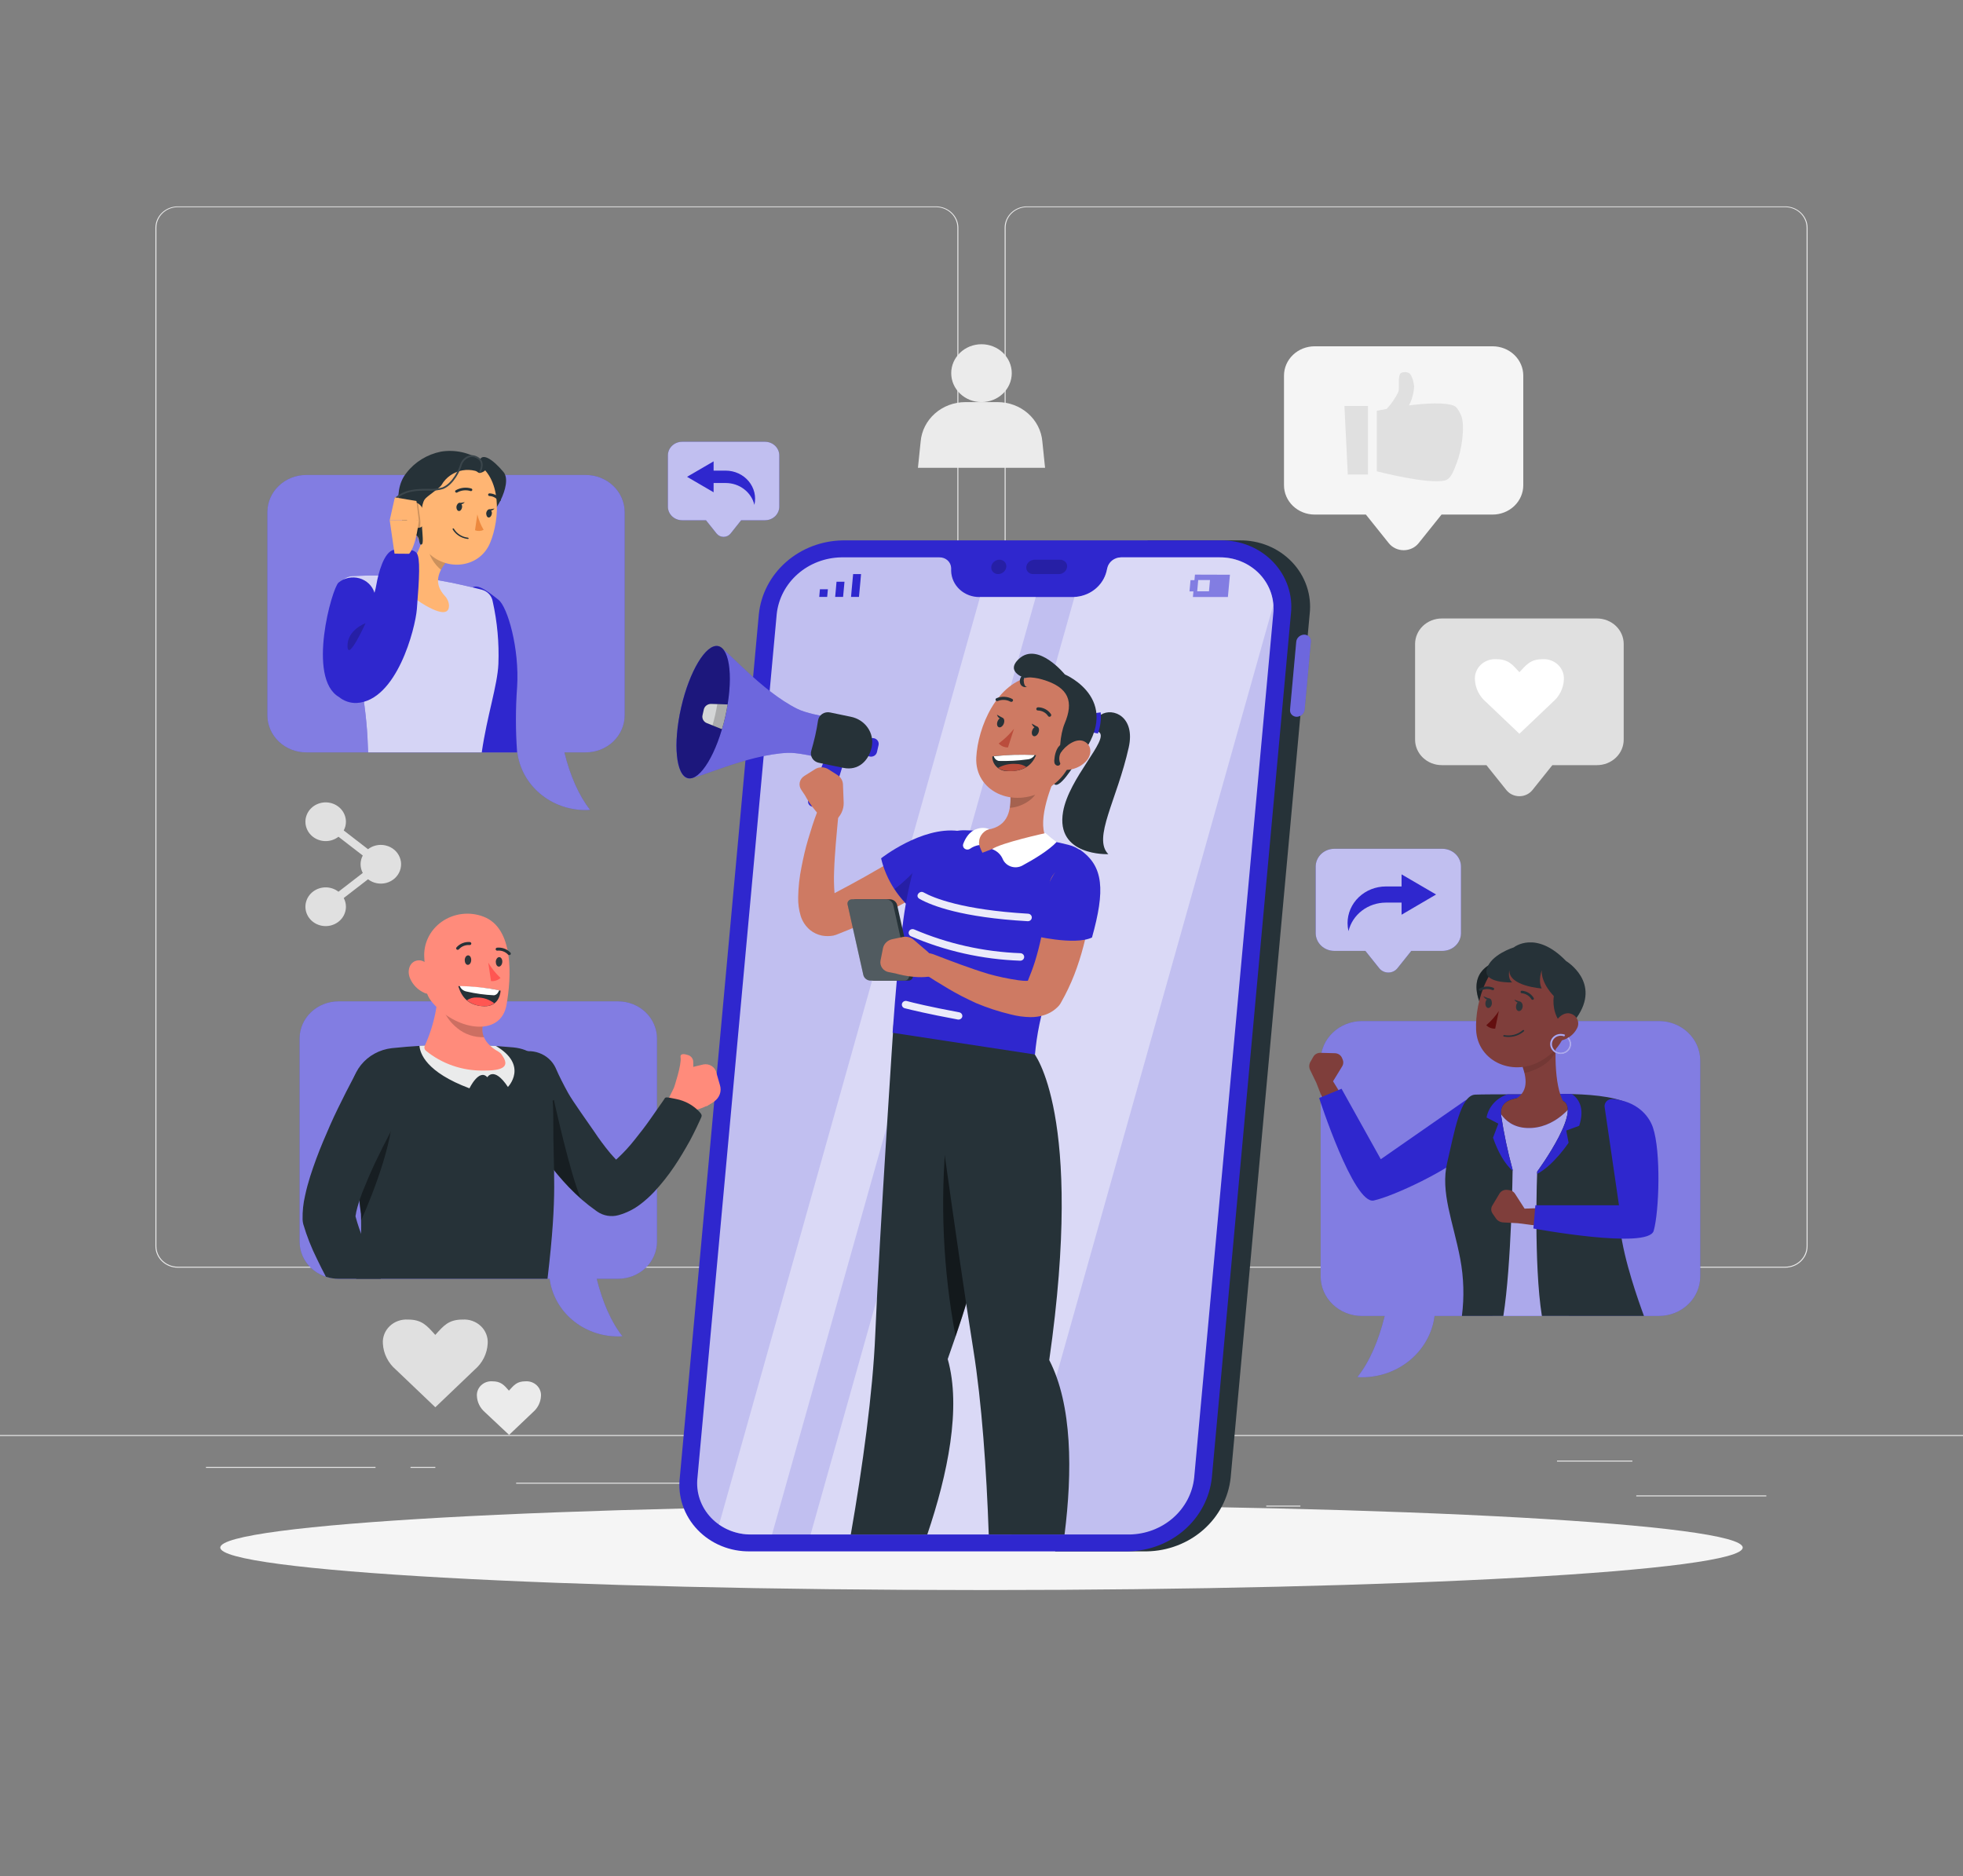 <svg width="294" height="281" viewBox="0 0 294 281" fill="none" xmlns="http://www.w3.org/2000/svg">
<rect x="0" y="0" width="294" height="281" fill="#808080" stroke="none"/>
<path d="M264.541 223.951H245.066V224.092H264.541V223.951Z" fill="#EBEBEB"/>
<path d="M194.758 225.48H189.648V225.621H194.758V225.48Z" fill="#EBEBEB"/>
<path d="M244.479 218.736H233.195V218.877H244.479V218.736Z" fill="#EBEBEB"/>
<path d="M56.243 219.68H30.848V219.82H56.243V219.68Z" fill="#EBEBEB"/>
<path d="M65.203 219.68H61.48V219.82H65.203V219.68Z" fill="#EBEBEB"/>
<path d="M132.389 222.053H77.305V222.193H132.389V222.053Z" fill="#EBEBEB"/>
<path d="M140.178 189.844H26.635C25.744 189.844 24.89 189.506 24.261 188.904C23.631 188.302 23.277 187.486 23.277 186.635V34.091C23.285 33.245 23.642 32.436 24.271 31.84C24.9 31.244 25.749 30.91 26.635 30.91H140.178C140.619 30.91 141.055 30.993 141.462 31.154C141.87 31.316 142.24 31.552 142.552 31.85C142.863 32.148 143.111 32.502 143.28 32.891C143.448 33.281 143.535 33.698 143.535 34.119V186.635C143.535 187.056 143.448 187.473 143.28 187.863C143.111 188.252 142.863 188.606 142.552 188.904C142.24 189.202 141.87 189.438 141.462 189.599C141.055 189.761 140.619 189.844 140.178 189.844ZM26.635 31.023C25.784 31.024 24.968 31.348 24.366 31.923C23.765 32.498 23.426 33.278 23.424 34.091V186.635C23.426 187.448 23.765 188.228 24.366 188.803C24.968 189.378 25.784 189.702 26.635 189.703H140.178C141.029 189.702 141.844 189.378 142.446 188.803C143.048 188.228 143.387 187.448 143.388 186.635V34.091C143.387 33.278 143.048 32.498 142.446 31.923C141.844 31.348 141.029 31.024 140.178 31.023H26.635Z" fill="#EBEBEB"/>
<path d="M267.365 189.844H153.822C152.932 189.844 152.078 189.506 151.448 188.904C150.819 188.302 150.465 187.486 150.465 186.635V34.091C150.473 33.245 150.83 32.436 151.459 31.84C152.087 31.244 152.937 30.91 153.822 30.91H267.365C268.256 30.91 269.11 31.248 269.739 31.85C270.369 32.452 270.723 33.268 270.723 34.119V186.635C270.723 187.486 270.369 188.302 269.739 188.904C269.11 189.506 268.256 189.844 267.365 189.844ZM153.822 31.023C152.971 31.024 152.156 31.348 151.554 31.923C150.952 32.498 150.613 33.278 150.612 34.091V186.635C150.613 187.448 150.952 188.228 151.554 188.803C152.156 189.378 152.971 189.702 153.822 189.703H267.365C268.216 189.702 269.032 189.378 269.634 188.803C270.235 188.228 270.574 187.448 270.576 186.635V34.091C270.574 33.278 270.235 32.498 269.634 31.923C269.032 31.348 268.216 31.024 267.365 31.023H153.822Z" fill="#EBEBEB"/>
<path d="M294 214.908H0V215.049H294V214.908Z" fill="#EBEBEB"/>
<path d="M239.185 92.623H215.936C215.41 92.623 214.89 92.722 214.404 92.915C213.919 93.107 213.478 93.389 213.107 93.744C212.735 94.1 212.441 94.522 212.24 94.986C212.04 95.45 211.937 95.948 211.938 96.45V110.759C211.937 111.261 212.04 111.759 212.24 112.223C212.441 112.687 212.735 113.109 213.107 113.465C213.478 113.82 213.919 114.102 214.404 114.295C214.89 114.487 215.41 114.586 215.936 114.586H222.621L225.609 118.318C225.838 118.604 226.133 118.837 226.472 118.997C226.811 119.156 227.183 119.24 227.561 119.24C227.938 119.24 228.311 119.156 228.649 118.997C228.988 118.837 229.283 118.604 229.513 118.318L232.5 114.586H239.185C239.711 114.586 240.231 114.487 240.717 114.295C241.202 114.102 241.643 113.82 242.015 113.465C242.386 113.109 242.681 112.687 242.881 112.223C243.082 111.759 243.185 111.261 243.184 110.759V96.45C243.185 95.948 243.082 95.45 242.881 94.986C242.681 94.522 242.386 94.1 242.015 93.744C241.643 93.389 241.202 93.107 240.717 92.915C240.231 92.722 239.711 92.623 239.185 92.623Z" fill="#E0E0E0"/>
<path d="M222.564 105.133C222.064 104.707 221.659 104.188 221.373 103.609C221.087 103.03 220.926 102.401 220.9 101.761C220.875 101.354 220.94 100.947 221.093 100.566C221.245 100.185 221.48 99.84 221.782 99.552C222.085 99.264 222.448 99.042 222.847 98.898C223.246 98.755 223.673 98.695 224.098 98.721C225.898 98.721 226.509 99.519 227.562 100.671C228.614 99.547 229.226 98.721 231.025 98.721C231.451 98.695 231.877 98.755 232.277 98.898C232.676 99.042 233.039 99.264 233.341 99.552C233.644 99.84 233.879 100.185 234.031 100.566C234.183 100.947 234.249 101.354 234.224 101.761C234.197 102.401 234.037 103.03 233.751 103.609C233.465 104.188 233.06 104.707 232.56 105.133L227.562 109.888L222.564 105.133Z" fill="white"/>
<path d="M59.307 205.13C58.722 204.632 58.247 204.028 57.91 203.352C57.573 202.677 57.38 201.943 57.343 201.196C57.311 200.716 57.386 200.235 57.565 199.785C57.743 199.335 58.02 198.927 58.377 198.588C58.734 198.249 59.163 197.986 59.635 197.819C60.106 197.651 60.61 197.582 61.112 197.616C63.229 197.616 63.952 198.554 65.193 199.914C66.434 198.554 67.157 197.616 69.274 197.616C69.776 197.582 70.28 197.651 70.751 197.819C71.223 197.986 71.652 198.249 72.009 198.588C72.366 198.927 72.643 199.335 72.821 199.785C72.999 200.235 73.075 200.716 73.043 201.196C73.006 201.943 72.813 202.677 72.476 203.352C72.139 204.028 71.664 204.632 71.079 205.13L65.199 210.75L59.307 205.13Z" fill="#E0E0E0"/>
<path d="M72.602 211.465C72.248 211.157 71.961 210.785 71.759 210.37C71.557 209.955 71.444 209.506 71.426 209.048C71.407 208.755 71.455 208.462 71.564 208.187C71.674 207.913 71.844 207.664 72.061 207.458C72.28 207.251 72.541 207.091 72.829 206.988C73.117 206.885 73.424 206.842 73.731 206.862C75.024 206.862 75.495 207.424 76.224 208.261C76.982 207.435 77.4 206.862 78.717 206.862C79.023 206.842 79.331 206.885 79.618 206.988C79.906 207.091 80.168 207.251 80.386 207.458C80.604 207.664 80.773 207.913 80.883 208.187C80.993 208.462 81.04 208.755 81.022 209.048C81.004 209.506 80.89 209.955 80.688 210.37C80.486 210.785 80.2 211.157 79.846 211.465L76.247 214.887L72.602 211.465Z" fill="#EBEBEB"/>
<path d="M223.569 51.861H196.897C195.679 51.861 194.511 52.324 193.65 53.147C192.789 53.97 192.305 55.087 192.305 56.251V72.667C192.305 73.831 192.788 74.948 193.649 75.772C194.51 76.596 195.678 77.06 196.897 77.061H204.57L207.993 81.338C208.255 81.668 208.594 81.935 208.983 82.119C209.371 82.303 209.799 82.399 210.233 82.399C210.666 82.399 211.094 82.303 211.483 82.119C211.871 81.935 212.21 81.668 212.473 81.338L215.901 77.061H223.545C224.765 77.061 225.934 76.598 226.797 75.774C227.659 74.95 228.143 73.832 228.143 72.667V56.251C228.143 55.089 227.662 53.975 226.804 53.153C225.947 52.33 224.784 51.866 223.569 51.861Z" fill="#F5F5F5"/>
<path d="M201.861 71.059H204.883V60.797H201.355L201.861 71.059Z" fill="#E0E0E0"/>
<path d="M218.894 62.382C218.741 61.927 218.259 60.972 217.8 60.781C216.477 60.219 213.579 60.393 211.015 60.713C211.121 60.517 211.209 60.342 211.262 60.219C211.569 59.479 211.75 58.697 211.797 57.903C211.756 57.341 211.491 56.15 211.015 55.858C210.826 55.769 210.619 55.723 210.409 55.723C210.199 55.723 209.992 55.769 209.804 55.858C209.292 56.369 209.645 57.976 209.445 58.667C208.995 59.605 208.4 60.472 207.681 61.242C206.781 61.399 206.211 61.517 206.211 61.517V70.582C206.211 70.582 213.955 72.594 216.448 71.942C217.406 71.695 217.859 70.104 218.212 69.216C218.853 67.62 219.441 64.023 218.894 62.382Z" fill="#E0E0E0"/>
<path d="M156.114 66.125C155.978 64.517 155.214 63.016 153.973 61.922C152.732 60.827 151.105 60.219 149.417 60.219H144.584C142.895 60.219 141.268 60.827 140.028 61.922C138.787 63.016 138.022 64.517 137.886 66.125L137.48 70.059H156.52L156.114 66.125Z" fill="#EBEBEB"/>
<path d="M146.998 60.219C149.502 60.219 151.532 58.279 151.532 55.886C151.532 53.493 149.502 51.553 146.998 51.553C144.495 51.553 142.465 53.493 142.465 55.886C142.465 58.279 144.495 60.219 146.998 60.219Z" fill="#EBEBEB"/>
<path d="M57.038 126.529C56.34 126.528 55.663 126.756 55.121 127.176L51.481 124.366C51.699 123.963 51.812 123.516 51.81 123.062C51.81 122.404 51.576 121.765 51.146 121.251C50.716 120.737 50.115 120.378 49.443 120.233C48.772 120.088 48.068 120.166 47.449 120.454C46.83 120.742 46.331 121.223 46.036 121.818C45.74 122.412 45.665 123.085 45.823 123.726C45.981 124.367 46.362 124.937 46.904 125.344C47.446 125.75 48.116 125.968 48.805 125.962C49.493 125.956 50.159 125.726 50.693 125.31L54.333 128.12C54.117 128.524 54.004 128.972 54.004 129.427C54.004 129.881 54.117 130.329 54.333 130.733L50.693 133.543C50.159 133.127 49.493 132.897 48.805 132.891C48.116 132.885 47.446 133.103 46.904 133.509C46.362 133.916 45.981 134.486 45.823 135.127C45.665 135.768 45.74 136.441 46.036 137.035C46.331 137.63 46.83 138.111 47.449 138.399C48.068 138.687 48.772 138.765 49.443 138.62C50.115 138.475 50.716 138.116 51.146 137.602C51.576 137.088 51.81 136.449 51.81 135.791C51.811 135.338 51.698 134.891 51.481 134.487L55.121 131.677C55.498 131.971 55.942 132.173 56.418 132.268C56.894 132.363 57.386 132.347 57.854 132.222C58.322 132.097 58.752 131.867 59.107 131.55C59.462 131.233 59.733 130.839 59.896 130.402C60.059 129.964 60.109 129.496 60.044 129.035C59.977 128.575 59.797 128.137 59.517 127.758C59.237 127.378 58.865 127.068 58.434 126.855C58.002 126.641 57.524 126.529 57.038 126.529Z" fill="#E0E0E0"/>
<path d="M147 238.124C209.964 238.124 261.007 235.276 261.007 231.762C261.007 228.249 209.964 225.4 147 225.4C84.035 225.4 32.992 228.249 32.992 231.762C32.992 235.276 84.035 238.124 147 238.124Z" fill="#F5F5F5"/>
<path d="M203.953 152.916H248.459C250.1 152.916 251.673 153.539 252.833 154.648C253.993 155.756 254.645 157.26 254.645 158.828V191.16C254.645 192.728 253.993 194.232 252.833 195.341C251.673 196.449 250.1 197.072 248.459 197.072H214.855C214.531 199.6 213.253 201.928 211.261 203.618C209.269 205.309 206.7 206.247 204.036 206.255C203.789 206.255 203.548 206.255 203.301 206.222C205.065 204.03 206.458 200.86 207.387 197.078H203.983C202.342 197.078 200.769 196.455 199.609 195.346C198.449 194.238 197.797 192.734 197.797 191.166V158.828C197.797 157.265 198.445 155.766 199.598 154.658C200.752 153.55 202.318 152.923 203.953 152.916Z" fill="#2F27CE"/>
<path opacity="0.4" d="M203.953 152.916H248.459C250.1 152.916 251.673 153.539 252.833 154.648C253.993 155.756 254.645 157.26 254.645 158.828V191.16C254.645 192.728 253.993 194.232 252.833 195.341C251.673 196.449 250.1 197.072 248.459 197.072H214.855C214.531 199.6 213.253 201.928 211.261 203.618C209.269 205.309 206.7 206.247 204.036 206.255C203.789 206.255 203.548 206.255 203.301 206.222C205.065 204.03 206.458 200.86 207.387 197.078H203.983C202.342 197.078 200.769 196.455 199.609 195.346C198.449 194.238 197.797 192.734 197.797 191.166V158.828C197.797 157.265 198.445 155.766 199.598 154.658C200.752 153.55 202.318 152.923 203.953 152.916Z" fill="white"/>
<path d="M201.849 165.488L199.65 161.931L201.026 159.683C201.115 159.537 201.169 159.374 201.183 159.205C201.198 159.037 201.172 158.868 201.109 158.71L201.003 158.457C200.92 158.247 200.774 158.064 200.582 157.934C200.39 157.804 200.162 157.732 199.927 157.727L197.769 157.671C197.55 157.663 197.333 157.715 197.143 157.819C196.952 157.923 196.797 158.076 196.693 158.261L196.258 159.025C196.152 159.209 196.094 159.415 196.087 159.624C196.08 159.834 196.124 160.043 196.216 160.233L197.145 162.15L198.868 166.556L201.849 165.488Z" fill="#7F3E3B"/>
<path d="M219.367 164.864L206.802 173.603L200.922 163.049L197.57 164.437C197.57 164.437 202.739 180.431 205.744 179.785C208.748 179.139 217.227 175.132 219.985 172.384C221.378 170.996 222.437 168.45 221.061 165.302C220.997 165.152 220.898 165.017 220.771 164.909C220.644 164.801 220.492 164.723 220.328 164.68C220.164 164.638 219.992 164.632 219.825 164.664C219.659 164.696 219.502 164.765 219.367 164.864Z" fill="#2F27CE"/>
<path d="M224.056 144.053C224.056 144.053 219.623 145.177 221.675 150.285C221.675 150.285 223.886 149.723 224.245 148.363C224.603 147.003 224.944 145.081 224.944 145.081L224.056 144.053Z" fill="#263238"/>
<path opacity="0.3" d="M224.056 144.053C224.056 144.053 219.623 145.177 221.675 150.285C221.675 150.285 223.886 149.723 224.245 148.363C224.603 147.003 224.944 145.081 224.944 145.081L224.056 144.053Z" fill="black"/>
<path d="M234.542 164.358L226.439 164.105L223.088 164.566L222.629 170.405L229.162 172.479L236.129 171.153L236.494 165.527L235.994 164.403L234.542 164.358Z" fill="#7F3E3B"/>
<path d="M223.512 197.072H234.978C235.09 193.211 235.689 173.165 235.566 173.288C235.442 173.412 236.777 169.017 236.777 169.017V167.235L235.566 165.325C235.566 165.325 232.967 169.112 228.686 168.927C224.629 168.747 223.929 164.875 223.929 164.875L223.441 170.793L222.93 185.124L223.582 191.193L223.512 197.072Z" fill="#2F27CE"/>
<path opacity="0.6" d="M223.512 197.072H234.978C235.09 193.211 235.689 173.165 235.566 173.288C235.442 173.412 236.777 169.017 236.777 169.017V167.235L235.566 165.325C235.566 165.325 232.967 169.112 228.686 168.927C224.629 168.747 223.929 164.875 223.929 164.875L223.441 170.793L222.93 185.124L223.582 191.193L223.512 197.072Z" fill="white"/>
<path d="M218.95 197.071H225.159C226.382 189.338 226.547 175.198 226.547 175.198C225.805 172.491 225.226 169.746 224.812 166.976C224.436 163.733 229.281 164.166 233.515 164.7C237.748 165.234 230.222 175.468 230.222 175.468C230.222 175.468 229.687 189.299 230.928 197.071H246.216C245.451 195.009 243.193 188.675 242.688 184.184C242.035 178.756 245.945 170.837 245.387 166.976C244.828 163.115 231.427 163.902 231.427 163.902C231.427 163.902 222.848 163.846 220.937 163.93C218.703 164.026 217.809 169.651 216.751 174.097C215.693 178.542 217.639 182.942 218.703 188.534C219.231 191.352 219.314 194.23 218.95 197.071Z" fill="#263238"/>
<path d="M225.792 163.886C228.579 163.886 231.455 163.886 231.455 163.886C231.455 163.886 233.166 163.785 235.388 163.83C236.276 164.392 237.446 165.752 236.517 168.596L234.577 169.309L234.93 171.136C234.93 171.136 232.695 174.508 230.226 175.8C230.226 175.576 230.226 175.452 230.226 175.452C230.226 175.452 237.758 165.218 233.519 164.684C229.279 164.15 224.44 163.717 224.816 166.96C225.23 169.73 225.809 172.475 226.551 175.182C226.551 175.182 226.551 175.238 226.551 175.334C225.375 174.317 224.346 172.524 223.611 170.377L224.405 168.275L222.641 167.354C222.791 166.558 223.164 165.816 223.718 165.206C224.273 164.596 224.989 164.14 225.792 163.886Z" fill="#2F27CE"/>
<path d="M225.676 166.949C225.54 166.65 225.485 166.324 225.516 166C225.547 165.676 225.663 165.364 225.853 165.094C229.04 164.066 228.746 161.779 228.011 159.66L233.144 154.652C232.844 157.316 232.732 163.448 234.555 165.583V166.072C233.762 167.046 232.701 167.789 231.492 168.219C230.282 168.649 228.97 168.748 227.705 168.506C227.256 168.433 226.834 168.252 226.479 167.979C226.124 167.707 225.847 167.352 225.676 166.949Z" fill="#7F3E3B"/>
<path opacity="0.1" d="M228.008 159.659L232.089 155.68L233.029 156.006C233 156.483 232.982 157.006 232.976 157.557C232.459 158.568 231.212 159.99 228.319 160.704C228.235 160.35 228.131 160.001 228.008 159.659Z" fill="black"/>
<path d="M235.789 150.235C234.549 154.771 234.125 156.715 231.215 158.615C226.84 161.475 221.283 159.031 221.078 154.231C220.895 149.909 222.947 143.222 228.028 142.277C229.146 142.065 230.303 142.128 231.388 142.463C232.473 142.798 233.451 143.392 234.229 144.189C235.007 144.986 235.558 145.96 235.831 147.018C236.104 148.077 236.09 149.184 235.789 150.235Z" fill="#7F3E3B"/>
<path d="M224.483 151.404C223.959 152.192 223.326 152.909 222.602 153.534C222.772 153.707 222.979 153.843 223.21 153.931C223.44 154.019 223.688 154.059 223.936 154.046L224.483 151.404Z" fill="#630F0F"/>
<path d="M229.544 149.735C229.577 149.733 229.61 149.724 229.638 149.707C229.66 149.695 229.679 149.678 229.695 149.659C229.71 149.639 229.721 149.617 229.727 149.594C229.733 149.57 229.734 149.545 229.73 149.521C229.726 149.497 229.716 149.474 229.703 149.454C229.522 149.15 229.268 148.893 228.96 148.704C228.653 148.515 228.302 148.4 227.939 148.369C227.913 148.368 227.888 148.373 227.864 148.381C227.84 148.39 227.818 148.403 227.8 148.42C227.781 148.436 227.766 148.456 227.756 148.479C227.745 148.501 227.739 148.525 227.739 148.549C227.737 148.573 227.741 148.597 227.749 148.62C227.757 148.643 227.77 148.664 227.787 148.682C227.804 148.699 227.825 148.714 227.848 148.724C227.871 148.734 227.896 148.739 227.921 148.74C228.22 148.772 228.507 148.871 228.759 149.029C229.01 149.187 229.219 149.4 229.367 149.651C229.387 149.678 229.413 149.7 229.444 149.715C229.475 149.73 229.509 149.737 229.544 149.735Z" fill="#263238"/>
<path d="M221.676 148.37C221.707 148.378 221.739 148.378 221.77 148.37C222.028 148.223 222.319 148.137 222.618 148.119C222.918 148.1 223.217 148.149 223.493 148.263C223.539 148.285 223.593 148.289 223.642 148.275C223.691 148.26 223.733 148.228 223.758 148.184C223.77 148.162 223.777 148.138 223.779 148.113C223.781 148.089 223.778 148.064 223.77 148.04C223.761 148.016 223.748 147.995 223.731 147.976C223.714 147.957 223.693 147.942 223.669 147.931C223.336 147.79 222.973 147.726 222.609 147.746C222.244 147.765 221.891 147.867 221.576 148.044C221.531 148.068 221.497 148.107 221.482 148.154C221.466 148.202 221.471 148.253 221.494 148.297C221.512 148.328 221.538 148.353 221.57 148.37C221.603 148.387 221.639 148.395 221.676 148.392V148.37Z" fill="#263238"/>
<path d="M225.922 155.294C225.695 155.294 225.469 155.276 225.246 155.237C225.23 155.235 225.216 155.23 225.202 155.223C225.189 155.215 225.177 155.205 225.168 155.193C225.158 155.181 225.152 155.167 225.148 155.153C225.144 155.138 225.144 155.123 225.146 155.108C225.152 155.079 225.169 155.053 225.194 155.035C225.219 155.017 225.25 155.009 225.281 155.013C225.777 155.106 226.289 155.087 226.776 154.957C227.263 154.827 227.712 154.59 228.086 154.265C228.109 154.25 228.137 154.242 228.165 154.244C228.193 154.246 228.22 154.258 228.241 154.276C228.261 154.294 228.275 154.319 228.279 154.345C228.283 154.372 228.277 154.399 228.262 154.422C227.628 154.989 226.79 155.301 225.922 155.294Z" fill="#263238"/>
<path d="M234.161 153.781C233.587 153.158 233.161 152.423 232.912 151.628C232.663 150.832 232.598 149.995 232.72 149.173C232.72 149.173 230.809 147.301 230.903 145.3C230.903 145.3 230.315 146.896 230.903 148.032C230.903 148.032 225.946 147.689 226.064 145.3C226.064 145.3 225.735 146.503 226.482 147.127C226.482 147.127 222.077 147.301 222.677 145.121C223.277 142.94 226.723 141.878 226.723 141.878C226.723 141.878 230.01 139.208 234.555 143.923C234.555 143.923 239.906 147.116 236.113 152.443L234.161 153.781Z" fill="#263238"/>
<path d="M236.149 154.079C235.934 154.48 235.637 154.836 235.275 155.126C234.913 155.415 234.495 155.633 234.044 155.765C232.868 156.113 232.215 155.091 232.527 153.995C232.809 153.006 233.773 151.634 234.996 151.747C235.42 151.806 235.802 152.025 236.058 152.354C236.314 152.682 236.423 153.095 236.36 153.5C236.333 153.705 236.261 153.902 236.149 154.079Z" fill="#7F3E3B"/>
<path d="M228.051 150.758C228.004 151.146 227.751 151.444 227.463 151.416C227.175 151.387 227.016 151.056 227.063 150.657C227.11 150.258 227.357 149.977 227.621 149.999C227.886 150.022 228.092 150.365 228.051 150.758Z" fill="#2E353A"/>
<path d="M223.441 150.296C223.4 150.684 223.147 150.976 222.882 150.953C222.617 150.931 222.429 150.588 222.471 150.195C222.512 149.801 222.765 149.509 223.059 149.537C223.353 149.565 223.441 149.897 223.441 150.296Z" fill="#2E353A"/>
<path d="M223.117 149.572L222.164 149.201C222.164 149.201 222.587 149.982 223.117 149.572Z" fill="#2E353A"/>
<path d="M227.755 150.055L226.797 149.689C226.797 149.689 227.226 150.448 227.755 150.055Z" fill="#2E353A"/>
<path d="M233.75 157.873C234.058 157.873 234.359 157.788 234.618 157.628C234.876 157.467 235.08 157.239 235.205 156.969C235.329 156.7 235.369 156.402 235.32 156.111C235.27 155.821 235.133 155.55 234.926 155.332L234.72 155.512C234.941 155.742 235.063 156.043 235.061 156.355C235.062 156.604 234.986 156.847 234.842 157.054C234.699 157.261 234.494 157.422 234.254 157.518C234.014 157.613 233.75 157.639 233.495 157.59C233.24 157.542 233.006 157.423 232.823 157.247C232.639 157.071 232.514 156.848 232.463 156.604C232.413 156.36 232.439 156.108 232.539 155.879C232.639 155.649 232.808 155.454 233.025 155.317C233.241 155.179 233.496 155.107 233.756 155.108C233.94 155.106 234.122 155.142 234.291 155.214L234.402 154.973C234.2 154.883 233.979 154.837 233.756 154.838C233.547 154.838 233.341 154.877 233.148 154.953C232.955 155.03 232.78 155.141 232.633 155.282C232.486 155.423 232.369 155.591 232.289 155.775C232.209 155.959 232.168 156.156 232.168 156.355C232.168 156.555 232.209 156.752 232.289 156.936C232.369 157.12 232.486 157.287 232.633 157.428C232.78 157.569 232.955 157.681 233.148 157.757C233.341 157.833 233.547 157.873 233.756 157.873H233.75Z" fill="#2F27CE"/>
<g opacity="0.6">
<path d="M233.75 157.873C234.058 157.873 234.359 157.788 234.618 157.628C234.876 157.467 235.08 157.239 235.205 156.969C235.329 156.7 235.369 156.402 235.32 156.111C235.27 155.821 235.133 155.55 234.926 155.332L234.72 155.512C234.941 155.742 235.063 156.043 235.061 156.355C235.062 156.604 234.986 156.847 234.842 157.054C234.699 157.261 234.494 157.422 234.254 157.518C234.014 157.613 233.75 157.639 233.495 157.59C233.24 157.542 233.006 157.423 232.823 157.247C232.639 157.071 232.514 156.848 232.463 156.604C232.413 156.36 232.439 156.108 232.539 155.879C232.639 155.649 232.808 155.454 233.025 155.317C233.241 155.179 233.496 155.107 233.756 155.108C233.94 155.106 234.122 155.142 234.291 155.214L234.402 154.973C234.2 154.883 233.979 154.837 233.756 154.838C233.547 154.838 233.341 154.877 233.148 154.953C232.955 155.03 232.78 155.141 232.633 155.282C232.486 155.423 232.369 155.591 232.289 155.775C232.209 155.959 232.168 156.156 232.168 156.355C232.168 156.555 232.209 156.752 232.289 156.936C232.369 157.12 232.486 157.287 232.633 157.428C232.78 157.569 232.955 157.681 233.148 157.757C233.341 157.833 233.547 157.873 233.756 157.873H233.75Z" fill="white"/>
</g>
<path d="M232.656 180.825L228.34 181.005L226.894 178.757C226.801 178.612 226.675 178.489 226.525 178.398C226.375 178.306 226.206 178.249 226.029 178.229L225.747 178.195C225.515 178.166 225.279 178.204 225.069 178.304C224.86 178.404 224.686 178.562 224.571 178.757L223.501 180.55C223.391 180.731 223.337 180.939 223.344 181.148C223.352 181.358 223.42 181.561 223.542 181.736L224.042 182.461C224.161 182.637 224.323 182.783 224.513 182.889C224.703 182.994 224.916 183.055 225.135 183.067L227.34 183.186L232.221 183.815L232.656 180.825Z" fill="#7F3E3B"/>
<path d="M240.328 165.791L242.475 180.498H229.956L229.656 183.977C229.656 183.977 246.855 187.164 247.673 184.326C248.49 181.488 248.79 172.456 247.555 168.831C246.926 167.005 245.079 164.897 241.528 164.588C241.362 164.574 241.194 164.596 241.038 164.652C240.881 164.708 240.74 164.798 240.625 164.913C240.51 165.029 240.423 165.168 240.372 165.32C240.321 165.472 240.306 165.633 240.328 165.791Z" fill="#2F27CE"/>
<path d="M185.626 80.927H171.885L158.031 232.33H171.773C174.912 232.276 177.922 231.124 180.233 229.092C182.544 227.06 183.996 224.29 184.315 221.304L196.151 91.96C196.315 90.555 196.163 89.134 195.706 87.79C195.249 86.446 194.497 85.211 193.501 84.167C192.505 83.123 191.287 82.294 189.929 81.735C188.571 81.177 187.104 80.901 185.626 80.927Z" fill="#263238"/>
<path d="M194.142 96.102C194.171 95.82 194.307 95.557 194.523 95.363C194.739 95.169 195.021 95.056 195.318 95.045C195.459 95.043 195.6 95.069 195.73 95.123C195.86 95.176 195.977 95.255 196.073 95.355C196.168 95.455 196.241 95.573 196.285 95.702C196.329 95.831 196.344 95.967 196.329 96.102L195.4 106.218C195.386 106.512 195.256 106.791 195.038 106.999C194.819 107.207 194.526 107.329 194.218 107.342C194.077 107.343 193.937 107.316 193.808 107.262C193.678 107.208 193.562 107.129 193.467 107.029C193.372 106.929 193.3 106.811 193.257 106.683C193.213 106.555 193.198 106.419 193.213 106.285L194.142 96.102Z" fill="#2F27CE"/>
<path opacity="0.3" d="M194.142 96.102C194.171 95.82 194.307 95.557 194.523 95.363C194.739 95.169 195.021 95.056 195.318 95.045C195.459 95.043 195.6 95.069 195.73 95.123C195.86 95.176 195.977 95.255 196.073 95.355C196.168 95.455 196.241 95.573 196.285 95.702C196.329 95.831 196.344 95.967 196.329 96.102L195.4 106.218C195.386 106.512 195.256 106.791 195.038 106.999C194.819 107.207 194.526 107.329 194.218 107.342C194.077 107.343 193.937 107.316 193.808 107.262C193.678 107.208 193.562 107.129 193.467 107.029C193.372 106.929 193.3 106.811 193.257 106.683C193.213 106.555 193.198 106.419 193.213 106.285L194.142 96.102Z" fill="white"/>
<path d="M168.956 232.33H112.337C110.86 232.355 109.394 232.079 108.037 231.521C106.68 230.962 105.463 230.134 104.467 229.091C103.472 228.047 102.72 226.813 102.262 225.471C101.804 224.128 101.651 222.707 101.812 221.304L113.655 91.959C113.969 88.972 115.42 86.198 117.732 84.165C120.044 82.132 123.055 80.98 126.197 80.927H182.815C184.292 80.902 185.757 81.178 187.114 81.736C188.47 82.294 189.687 83.123 190.683 84.165C191.678 85.208 192.43 86.441 192.889 87.783C193.347 89.125 193.501 90.545 193.34 91.948L181.498 221.304C181.179 224.289 179.727 227.06 177.416 229.092C175.105 231.123 172.095 232.276 168.956 232.33Z" fill="#2F27CE"/>
<path d="M182.586 83.468H167.886C167.407 83.477 166.945 83.639 166.574 83.928C166.204 84.218 165.945 84.618 165.84 85.064L165.74 85.508C165.484 86.599 164.853 87.577 163.946 88.284C163.04 88.992 161.912 89.387 160.742 89.408H146.736C145.628 89.431 144.555 89.033 143.753 88.302C142.951 87.572 142.484 86.567 142.455 85.508V85.064C142.449 84.849 142.398 84.636 142.306 84.439C142.214 84.243 142.083 84.065 141.919 83.917C141.755 83.768 141.562 83.653 141.352 83.576C141.141 83.499 140.916 83.462 140.691 83.468H125.991C123.573 83.511 121.256 84.398 119.476 85.963C117.696 87.527 116.577 89.661 116.33 91.96L104.458 221.304C104.334 222.386 104.452 223.48 104.804 224.515C105.157 225.55 105.736 226.501 106.503 227.305C107.27 228.109 108.208 228.747 109.253 229.178C110.299 229.608 111.429 229.821 112.567 229.802H169.191C171.61 229.759 173.928 228.87 175.708 227.305C177.488 225.739 178.607 223.604 178.852 221.304L190.694 91.96C190.818 90.879 190.7 89.785 190.347 88.751C189.994 87.717 189.414 86.766 188.647 85.963C187.88 85.16 186.943 84.522 185.898 84.092C184.853 83.661 183.724 83.449 182.586 83.468Z" fill="#2F27CE"/>
<path opacity="0.7" d="M182.586 83.468H167.886C167.407 83.477 166.945 83.639 166.574 83.928C166.204 84.218 165.945 84.618 165.84 85.064L165.74 85.508C165.484 86.599 164.853 87.577 163.946 88.284C163.04 88.992 161.912 89.387 160.742 89.408H146.736C145.628 89.431 144.555 89.033 143.753 88.302C142.951 87.572 142.484 86.567 142.455 85.508V85.064C142.449 84.849 142.398 84.636 142.306 84.439C142.214 84.243 142.083 84.065 141.919 83.917C141.755 83.768 141.562 83.653 141.352 83.576C141.141 83.499 140.916 83.462 140.691 83.468H125.991C123.573 83.511 121.256 84.398 119.476 85.963C117.696 87.527 116.577 89.661 116.33 91.96L104.458 221.304C104.334 222.386 104.452 223.48 104.804 224.515C105.157 225.55 105.736 226.501 106.503 227.305C107.27 228.109 108.208 228.747 109.253 229.178C110.299 229.608 111.429 229.821 112.567 229.802H169.191C171.61 229.759 173.928 228.87 175.708 227.305C177.488 225.739 178.607 223.604 178.852 221.304L190.694 91.96C190.818 90.879 190.7 89.785 190.347 88.751C189.994 87.717 189.414 86.766 188.647 85.963C187.88 85.16 186.943 84.522 185.898 84.092C184.853 83.661 183.724 83.449 182.586 83.468Z" fill="white"/>
<g opacity="0.2">
<path d="M150.334 85.638C150.803 85.209 150.85 84.528 150.439 84.118C150.028 83.708 149.315 83.723 148.846 84.152C148.376 84.582 148.329 85.262 148.74 85.673C149.151 86.083 149.865 86.067 150.334 85.638Z" fill="black"/>
<path d="M158.789 83.828H154.932C154.626 83.834 154.333 83.946 154.107 84.144C153.882 84.341 153.74 84.611 153.709 84.902C153.694 85.039 153.709 85.177 153.754 85.308C153.799 85.438 153.873 85.558 153.97 85.66C154.068 85.761 154.186 85.842 154.319 85.896C154.451 85.951 154.594 85.978 154.738 85.975H158.595C158.9 85.969 159.193 85.856 159.418 85.659C159.643 85.461 159.785 85.192 159.818 84.902C159.834 84.765 159.819 84.626 159.774 84.495C159.73 84.364 159.656 84.243 159.559 84.142C159.461 84.04 159.342 83.96 159.209 83.906C159.077 83.851 158.933 83.825 158.789 83.828Z" fill="black"/>
</g>
<path d="M122.699 89.391H123.887L123.993 88.25H122.799L122.699 89.391Z" fill="#2F27CE"/>
<path d="M125.188 88.251L125.082 89.391H126.27L126.376 88.251L126.481 87.115H125.288L125.188 88.251Z" fill="#2F27CE"/>
<path d="M127.773 85.975L127.667 87.115L127.561 88.251L127.461 89.392H128.649L128.755 88.251L128.86 87.115L128.96 85.975H127.773Z" fill="#2F27CE"/>
<path d="M178.97 86.053L178.893 86.885H178.305L178.152 88.57H178.74L178.664 89.408H183.903L184.209 86.07L178.97 86.053ZM181.069 88.554H179.305L179.458 86.868H181.222L181.069 88.554Z" fill="#2F27CE"/>
<g opacity="0.4">
<path d="M146.78 89.408L107.695 228.318C109.114 229.295 110.821 229.814 112.57 229.801H115.627L155.129 89.408H146.78Z" fill="white"/>
<path d="M182.59 83.468H167.89C167.411 83.477 166.949 83.639 166.578 83.929C166.207 84.218 165.949 84.618 165.843 85.064L165.743 85.508C165.495 86.571 164.89 87.526 164.02 88.229C163.151 88.933 162.065 89.345 160.928 89.403L121.402 229.802H151.537L190.698 90.617C190.573 88.656 189.659 86.817 188.148 85.484C186.636 84.152 184.645 83.43 182.59 83.468Z" fill="white"/>
</g>
<path d="M123.428 121.168L121.664 120.802C121.551 120.781 121.443 120.736 121.35 120.671C121.256 120.606 121.178 120.522 121.122 120.425C121.066 120.328 121.033 120.22 121.025 120.11C121.017 119.999 121.035 119.888 121.076 119.785L123.54 113.637L126.357 114.199L124.352 120.622C124.299 120.808 124.174 120.968 124.003 121.069C123.831 121.17 123.626 121.206 123.428 121.168Z" fill="#2F27CE"/>
<path d="M130.26 113.298C130.144 113.274 130.035 113.228 129.937 113.163C129.84 113.099 129.756 113.016 129.692 112.92C129.629 112.825 129.585 112.718 129.564 112.606C129.544 112.495 129.547 112.38 129.573 112.269L129.808 111.213C129.833 111.101 129.881 110.996 129.949 110.902C130.017 110.808 130.104 110.729 130.205 110.667C130.305 110.606 130.418 110.565 130.535 110.546C130.653 110.526 130.773 110.53 130.89 110.555C131.124 110.604 131.329 110.739 131.459 110.932C131.589 111.125 131.634 111.359 131.583 111.584L131.342 112.635C131.29 112.859 131.147 113.055 130.945 113.18C130.742 113.304 130.496 113.346 130.26 113.298Z" fill="#2F27CE"/>
<path d="M128.521 108.062C128.521 108.062 121.818 107.331 119.471 106.185C113.956 103.476 108.682 97.013 107.564 96.782C105.742 96.4 103.26 100.525 102.014 105.994C100.767 111.462 101.238 116.194 103.06 116.57C104.183 116.806 111.78 113.019 117.978 112.743C120.612 112.631 127.01 114.648 127.01 114.648L128.521 108.062Z" fill="#2F27CE"/>
<path opacity="0.3" d="M128.521 108.062C128.521 108.062 121.818 107.331 119.471 106.185C113.956 103.476 108.682 97.013 107.564 96.782C105.742 96.4 103.26 100.525 102.014 105.994C100.767 111.462 101.238 116.194 103.06 116.57C104.183 116.806 111.78 113.019 117.978 112.743C120.612 112.631 127.01 114.648 127.01 114.648L128.521 108.062Z" fill="white"/>
<path d="M108.612 107.341C107.372 112.804 104.884 116.929 103.062 116.547C101.239 116.165 100.774 111.433 102.015 105.97C103.256 100.507 105.743 96.377 107.566 96.759C109.389 97.141 109.859 101.896 108.612 107.341Z" fill="#2F27CE"/>
<path opacity="0.4" d="M108.612 107.341C107.372 112.804 104.884 116.929 103.062 116.547C101.239 116.165 100.774 111.433 102.015 105.97C103.256 100.507 105.743 96.377 107.566 96.759C109.389 97.141 109.859 101.896 108.612 107.341Z" fill="black"/>
<path d="M127.431 107.342L124.321 106.696C124.121 106.653 123.913 106.651 123.712 106.689C123.511 106.726 123.32 106.803 123.151 106.914C122.982 107.026 122.839 107.169 122.731 107.335C122.623 107.502 122.551 107.688 122.521 107.881C122.41 108.629 122.269 109.399 122.092 110.186C121.916 110.972 121.704 111.731 121.504 112.434C121.447 112.622 121.431 112.82 121.458 113.015C121.484 113.21 121.552 113.397 121.657 113.566C121.763 113.735 121.903 113.881 122.07 113.995C122.237 114.11 122.426 114.19 122.627 114.232L126.314 114.996C128.525 115.457 130.118 113.968 130.565 111.844C130.765 110.85 130.549 109.822 129.962 108.98C129.376 108.137 128.467 107.549 127.431 107.342Z" fill="#263238"/>
<path d="M105.412 106.245L105.218 107.105C105.161 107.345 105.196 107.597 105.316 107.815C105.435 108.033 105.632 108.203 105.871 108.296L108.128 109.195C108.305 108.605 108.47 107.993 108.611 107.363C108.752 106.734 108.875 106.104 108.975 105.497L106.523 105.419C106.266 105.41 106.014 105.488 105.811 105.639C105.608 105.79 105.467 106.005 105.412 106.245Z" fill="#263238"/>
<path opacity="0.8" d="M105.412 106.245L105.218 107.105C105.161 107.345 105.196 107.597 105.316 107.815C105.435 108.033 105.632 108.203 105.871 108.296L108.128 109.195C108.305 108.605 108.47 107.993 108.611 107.363C108.752 106.734 108.875 106.104 108.975 105.497L106.523 105.419C106.266 105.41 106.014 105.488 105.811 105.639C105.608 105.79 105.467 106.005 105.412 106.245Z" fill="white"/>
<path opacity="0.2" d="M107.117 107.049C106.993 107.611 106.858 108.117 106.711 108.634L108.128 109.196C108.304 108.606 108.469 107.993 108.61 107.364C108.751 106.734 108.875 106.105 108.975 105.498L107.434 105.447C107.348 105.961 107.242 106.494 107.117 107.049Z" fill="black"/>
<path d="M161.443 107.386C162.005 107.592 162.609 107.667 163.207 107.605C163.805 107.544 164.38 107.347 164.883 107.032C166.688 105.908 170.075 107.325 169.052 111.927C167.288 119.84 163.607 125.522 165.994 127.916C165.994 127.916 158.044 128.265 159.22 121.554C160.102 116.496 166.082 110.809 164.642 109.674C164.159 109.292 163.466 109.488 161.202 109.488L161.443 107.386Z" fill="#263238"/>
<path d="M161.203 109.488C162.293 109.454 163.381 109.579 164.431 109.859C164.802 108.84 164.946 107.759 164.855 106.684C163.697 106.811 162.554 107.046 161.444 107.386L161.203 109.488Z" fill="#2F27CE"/>
<path d="M153.716 101.621C153.716 101.621 150.411 100.722 152.593 98.681C155.438 96.023 159.484 101.003 159.484 101.003C159.484 101.003 168.968 104.965 161.142 114.153C161.142 114.153 158.314 118.987 157.726 117.104C157.138 115.221 161.066 109.888 161.066 109.888L160.83 105.111L159.743 103.251L156.326 101.385L153.716 101.621Z" fill="#263238"/>
<path d="M140.61 128.534C140.386 128.184 140.091 127.879 139.744 127.638C139.397 127.396 139.003 127.222 138.585 127.126C138.167 127.03 137.734 127.014 137.309 127.078C136.885 127.142 136.478 127.286 136.112 127.5H136.065C135.036 128.102 133.942 128.77 132.86 129.389L129.597 131.26C128.068 132.118 126.531 132.952 124.987 133.761C124.898 132.639 124.879 131.513 124.928 130.389C124.969 129.074 125.069 127.731 125.175 126.388C125.281 125.044 125.422 123.667 125.539 122.336V122.302C125.569 121.927 125.457 121.555 125.223 121.253C124.989 120.952 124.649 120.741 124.266 120.659C123.882 120.577 123.481 120.63 123.135 120.808C122.789 120.985 122.522 121.277 122.382 121.627C121.858 122.982 121.447 124.319 121.035 125.691C120.624 127.062 120.312 128.444 120.036 129.872C119.734 131.354 119.569 132.858 119.542 134.368C119.518 135.318 119.647 136.265 119.924 137.178C120.176 137.994 120.666 138.725 121.335 139.285C121.843 139.696 122.449 139.979 123.099 140.112C123.666 140.217 124.249 140.217 124.816 140.112C124.952 140.083 125.086 140.043 125.216 139.994L125.41 139.921C126.662 139.426 127.909 138.931 129.12 138.369C130.332 137.807 131.543 137.245 132.725 136.655C133.907 136.065 135.077 135.43 136.253 134.773C137.429 134.115 138.522 133.458 139.681 132.693C140.354 132.238 140.823 131.558 140.995 130.787C141.168 130.017 141.03 129.212 140.61 128.534Z" fill="#CE7A63"/>
<path d="M143.474 124.431C145.456 128.247 142.604 131.558 137.376 136.863C134.646 134.747 132.739 131.816 131.961 128.54C131.961 128.54 138.006 123.774 143.474 124.431Z" fill="#2F27CE"/>
<path opacity="0.2" d="M143.68 128.963C141.746 127.839 139.564 127.333 138.053 129.171C136.874 130.65 135.507 131.985 133.984 133.144C134.91 134.547 136.061 135.803 137.395 136.864C140.535 133.695 142.781 131.239 143.68 128.963Z" fill="black"/>
<path d="M124.071 115.21L125.411 116.058C125.662 116.214 125.869 116.425 126.015 116.674C126.161 116.922 126.243 117.201 126.252 117.486L126.358 120.189C126.376 120.721 126.261 121.249 126.024 121.731C125.787 122.213 125.434 122.634 124.994 122.96L124.435 123.37C122.083 122.106 120.56 119.104 120.56 119.104L120.019 118.295C119.904 118.132 119.823 117.949 119.781 117.756C119.74 117.562 119.74 117.363 119.779 117.17C119.819 116.976 119.899 116.792 120.014 116.629C120.129 116.465 120.277 116.325 120.449 116.216L122.107 115.17C122.403 114.995 122.746 114.906 123.095 114.912C123.443 114.919 123.782 115.023 124.071 115.21Z" fill="#CE7A63"/>
<path d="M138.882 229.802C141.928 220.81 144.009 210.823 141.94 203.534C154.523 168.207 148.849 157.922 148.849 157.922L133.872 152.701C133.872 152.701 131.732 184.516 131.085 199.909C130.726 208.513 129.192 219.703 127.422 229.808L138.882 229.802Z" fill="#263238"/>
<path opacity="0.5" d="M146.65 170.994L143.61 166.307L141.752 169.96C140.782 180.032 141.241 190.184 143.116 200.139C145.538 193.186 147.452 186.08 148.843 178.873L146.65 170.994Z" fill="black"/>
<path d="M148.084 229.802H159.439C160.615 220.456 160.615 210.402 157.146 203.68C162.438 166.706 154.794 157.652 154.794 157.652L139.047 155.27C139.047 155.27 143.322 186.888 145.774 202.101C147.038 209.98 147.755 220.203 148.084 229.802Z" fill="#263238"/>
<path d="M136.463 131.535C135.798 134.271 135.326 137.046 135.052 139.842C134.546 143.916 134.176 147.94 133.688 154.667L155.008 157.921C155.532 152.121 157.313 145.686 163.282 133.351C163.619 132.709 163.802 132.003 163.817 131.285C163.832 130.567 163.678 129.855 163.368 129.201C163.058 128.547 162.599 127.968 162.025 127.505C161.45 127.043 160.775 126.709 160.048 126.528C159.218 126.32 158.336 126.118 157.425 125.932C154.237 125.226 151.001 124.737 147.741 124.471C146.676 124.403 145.565 124.364 144.501 124.342C140.655 124.246 137.174 127.967 136.463 131.535Z" fill="#2F27CE"/>
<path d="M158.467 115.383C157.133 118.232 155.198 123.532 156.892 125.825C156.892 125.825 154.01 124.954 147.137 127.707C145.731 124.948 147.213 124.335 147.213 124.335C150.876 124.083 151.388 121.632 151.329 119.277L158.467 115.383Z" fill="#CE7A63"/>
<path d="M148.578 127.163C148.948 127.293 149.284 127.497 149.564 127.762C149.844 128.027 150.061 128.346 150.201 128.698C150.318 128.953 150.49 129.183 150.707 129.37C150.923 129.558 151.178 129.7 151.456 129.786C151.734 129.873 152.027 129.902 152.318 129.872C152.608 129.843 152.889 129.754 153.141 129.614C154.905 128.664 157.128 127.31 158.239 126.107C157.663 125.688 157.112 125.24 156.587 124.764C156.587 124.764 149.972 126.208 148.578 127.163Z" fill="white"/>
<path d="M146.665 126.55C146.162 126.628 145.686 126.821 145.278 127.112C145.164 127.191 145.028 127.233 144.888 127.233C144.747 127.233 144.611 127.191 144.497 127.113C144.384 127.034 144.299 126.923 144.256 126.796C144.212 126.669 144.212 126.531 144.255 126.404C144.99 124.414 146.26 124.156 146.26 124.156C146.873 123.932 147.551 123.932 148.165 124.156C147.656 124.317 147.225 124.647 146.949 125.087C146.674 125.526 146.573 126.045 146.665 126.55Z" fill="white"/>
<path opacity="0.2" d="M155.562 116.975L151.352 119.279C151.372 119.843 151.336 120.407 151.246 120.965C152.622 120.965 154.774 119.886 155.244 118.599C155.454 118.081 155.562 117.53 155.562 116.975Z" fill="black"/>
<path d="M162.118 109.815C160.354 114.48 159.766 116.481 156.491 118.352C151.605 121.162 145.977 118.436 146.218 113.451C146.442 108.955 149.253 102.088 154.697 101.284C155.861 101.074 157.062 101.165 158.176 101.548C159.291 101.931 160.277 102.592 161.034 103.463C161.791 104.333 162.291 105.381 162.481 106.498C162.672 107.615 162.547 108.76 162.118 109.815Z" fill="#CE7A63"/>
<path d="M155.561 109.64C155.432 110.039 155.114 110.314 154.844 110.252C154.573 110.19 154.462 109.819 154.585 109.42C154.709 109.021 155.038 108.752 155.309 108.814C155.579 108.875 155.691 109.246 155.561 109.64Z" fill="#263238"/>
<path d="M150.358 108.313C150.229 108.706 149.905 108.982 149.635 108.92C149.364 108.858 149.253 108.487 149.382 108.094C149.511 107.7 149.835 107.419 150.105 107.481C150.376 107.543 150.487 107.903 150.358 108.313Z" fill="#263238"/>
<path d="M150.218 107.533L149.312 107.033C149.312 107.033 149.583 107.904 150.218 107.533Z" fill="#263238"/>
<path d="M151.871 109.135C151.209 109.96 150.438 110.7 149.578 111.338C149.748 111.53 149.961 111.683 150.201 111.786C150.441 111.889 150.703 111.939 150.966 111.934L151.871 109.135Z" fill="#BA4D3C"/>
<path d="M157.144 107.342C157.11 107.339 157.078 107.329 157.05 107.312C157.021 107.296 156.997 107.273 156.979 107.246C156.818 106.995 156.594 106.785 156.327 106.638C156.06 106.491 155.758 106.41 155.45 106.403C155.418 106.404 155.386 106.399 155.356 106.387C155.326 106.376 155.299 106.359 155.276 106.338C155.253 106.316 155.235 106.291 155.222 106.262C155.21 106.234 155.203 106.204 155.203 106.173C155.207 106.107 155.237 106.045 155.285 105.998C155.334 105.952 155.399 105.924 155.468 105.92C155.857 105.926 156.239 106.025 156.579 106.208C156.919 106.39 157.206 106.651 157.414 106.965C157.437 107.007 157.447 107.054 157.444 107.1C157.441 107.147 157.425 107.193 157.397 107.231C157.369 107.27 157.331 107.301 157.286 107.32C157.242 107.34 157.192 107.347 157.144 107.342Z" fill="#263238"/>
<path d="M149.243 104.976C149.214 104.965 149.188 104.948 149.166 104.927C149.143 104.905 149.126 104.88 149.114 104.852C149.093 104.792 149.099 104.726 149.128 104.669C149.158 104.613 149.21 104.569 149.273 104.549C149.649 104.397 150.057 104.331 150.465 104.354C150.873 104.378 151.27 104.49 151.625 104.684C151.651 104.701 151.673 104.724 151.69 104.751C151.707 104.777 151.718 104.806 151.722 104.837C151.727 104.867 151.725 104.899 151.716 104.928C151.707 104.958 151.692 104.986 151.672 105.01C151.631 105.061 151.571 105.096 151.505 105.107C151.439 105.118 151.37 105.106 151.313 105.071C151.03 104.92 150.713 104.833 150.389 104.818C150.065 104.802 149.741 104.858 149.443 104.982C149.411 104.993 149.377 104.999 149.343 104.998C149.308 104.997 149.275 104.99 149.243 104.976Z" fill="#263238"/>
<path d="M155.423 108.865L154.523 108.365C154.523 108.365 154.788 109.225 155.423 108.865Z" fill="#263238"/>
<path d="M136.029 146.855H130.949C130.702 146.845 130.466 146.758 130.275 146.608C130.084 146.458 129.949 146.253 129.891 146.023L127.539 135.503C127.509 135.404 127.504 135.3 127.524 135.198C127.545 135.097 127.59 135.003 127.657 134.922C127.724 134.841 127.81 134.776 127.908 134.734C128.006 134.691 128.113 134.672 128.221 134.677H133.301C133.547 134.687 133.783 134.772 133.974 134.921C134.165 135.07 134.3 135.274 134.359 135.503L136.711 146.023C136.741 146.122 136.746 146.227 136.726 146.328C136.705 146.429 136.659 146.525 136.593 146.606C136.526 146.687 136.44 146.752 136.342 146.795C136.245 146.839 136.137 146.859 136.029 146.855Z" fill="#263238"/>
<path d="M135.443 146.855H130.363C130.116 146.845 129.88 146.758 129.689 146.608C129.498 146.458 129.363 146.253 129.305 146.023L126.953 135.503C126.923 135.404 126.918 135.3 126.938 135.198C126.959 135.097 127.004 135.003 127.071 134.922C127.138 134.841 127.224 134.776 127.322 134.734C127.42 134.691 127.527 134.672 127.635 134.677H132.715C132.961 134.687 133.197 134.772 133.388 134.921C133.579 135.07 133.714 135.274 133.774 135.503L136.126 146.023C136.155 146.122 136.16 146.227 136.14 146.328C136.119 146.429 136.073 146.525 136.007 146.606C135.94 146.687 135.855 146.752 135.757 146.795C135.659 146.839 135.551 146.859 135.443 146.855Z" fill="#263238"/>
<path opacity="0.2" d="M135.443 146.855H130.363C130.116 146.845 129.88 146.758 129.689 146.608C129.498 146.458 129.363 146.253 129.305 146.023L126.953 135.503C126.923 135.404 126.918 135.3 126.938 135.198C126.959 135.097 127.004 135.003 127.071 134.922C127.138 134.841 127.224 134.776 127.322 134.734C127.42 134.691 127.527 134.672 127.635 134.677H132.715C132.961 134.687 133.197 134.772 133.388 134.921C133.579 135.07 133.714 135.274 133.774 135.503L136.126 146.023C136.155 146.122 136.16 146.227 136.14 146.328C136.119 146.429 136.073 146.525 136.007 146.606C135.94 146.687 135.855 146.752 135.757 146.795C135.659 146.839 135.551 146.859 135.443 146.855Z" fill="white"/>
<path d="M133.619 140.657L135.195 140.326C135.486 140.264 135.788 140.27 136.076 140.342C136.365 140.414 136.631 140.551 136.853 140.741L138.958 142.551C139.37 142.909 139.688 143.356 139.886 143.854C140.083 144.352 140.154 144.888 140.093 145.417L140.01 146.08C137.441 146.805 134.13 145.783 134.13 145.783L133.143 145.592C132.939 145.558 132.745 145.486 132.571 145.379C132.397 145.273 132.247 145.135 132.129 144.973C132.012 144.811 131.929 144.628 131.886 144.435C131.843 144.242 131.84 144.043 131.878 143.849L132.249 141.978C132.321 141.656 132.489 141.36 132.732 141.126C132.974 140.892 133.282 140.729 133.619 140.657Z" fill="#CE7A63"/>
<path d="M160.719 129.715C159.857 129.637 158.997 129.889 158.329 130.416C157.661 130.943 157.239 131.701 157.156 132.525V132.632C157.097 133.194 157.02 133.88 156.944 134.515C156.867 135.15 156.773 135.807 156.673 136.454C156.473 137.752 156.232 139.033 155.962 140.303C155.691 141.573 155.374 142.821 154.992 144.041C154.68 145.018 154.321 145.963 153.939 146.884C153.465 146.903 152.99 146.874 152.522 146.8C151.004 146.582 149.503 146.264 148.03 145.85C146.648 145.434 145.254 144.951 143.861 144.445C142.467 143.939 141.062 143.394 139.692 142.872H139.657C139.288 142.725 138.876 142.713 138.499 142.838C138.122 142.962 137.805 143.215 137.61 143.548C137.415 143.881 137.355 144.27 137.44 144.643C137.526 145.016 137.752 145.345 138.075 145.569C139.369 146.48 140.674 147.255 142.02 148.064C143.367 148.874 144.76 149.565 146.213 150.234C147.885 150.934 149.616 151.498 151.387 151.92C152.346 152.172 153.333 152.308 154.327 152.324C154.993 152.332 155.656 152.239 156.291 152.049C157.182 151.788 157.977 151.292 158.584 150.616C158.69 150.491 158.784 150.357 158.867 150.217L158.925 150.11C159.686 148.772 160.346 147.384 160.901 145.957C161.437 144.566 161.892 143.147 162.265 141.708C162.647 140.286 162.941 138.853 163.183 137.415C163.294 136.69 163.394 135.97 163.482 135.245C163.571 134.52 163.635 133.818 163.676 132.997C163.721 132.191 163.439 131.4 162.887 130.788C162.336 130.177 161.559 129.792 160.719 129.715Z" fill="#CE7A63"/>
<path d="M161.703 127.23C165.337 129.686 165.513 133.362 163.549 140.398C160.921 141.657 154.535 140.067 154.535 140.067C154.535 140.067 156.546 129.141 161.703 127.23Z" fill="#2F27CE"/>
<path d="M148.624 113.282C148.624 113.282 150.388 112.951 155.18 113.091C154.592 114.463 153.486 115.553 151.011 115.48C150.417 115.517 149.832 115.327 149.384 114.952C148.936 114.577 148.663 114.047 148.624 113.479C148.624 113.412 148.618 113.35 148.624 113.282Z" fill="#263238"/>
<path d="M152.189 114.406C151.24 114.329 150.29 114.54 149.473 115.007C149.924 115.304 150.459 115.463 151.007 115.463C151.955 115.542 152.904 115.332 153.718 114.861C153.272 114.559 152.736 114.4 152.189 114.406Z" fill="#BA4D3C"/>
<path d="M148.844 113.255C148.888 113.424 148.979 113.58 149.109 113.704C149.238 113.827 149.401 113.915 149.579 113.957C151.01 113.996 152.442 113.919 153.859 113.727C154.085 113.712 154.304 113.646 154.497 113.532C154.69 113.418 154.85 113.261 154.965 113.075C152.923 112.98 150.876 113.04 148.844 113.255Z" fill="white"/>
<path d="M154.74 100.973C154.431 101.018 154.127 101.084 153.828 101.17V101.44C154.602 101.43 155.372 101.538 156.11 101.76C160.179 102.946 160.814 105.132 159.449 108.364C158.797 109.904 158.444 113.169 159.197 113.781C159.391 113.939 159.979 113.916 160.743 113.781C161.249 112.657 161.731 111.348 162.348 109.696C162.783 108.615 162.907 107.443 162.709 106.302C162.512 105.16 161.998 104.089 161.223 103.2C160.447 102.311 159.438 101.636 158.298 101.244C157.158 100.853 155.93 100.759 154.74 100.973Z" fill="#263238"/>
<path d="M162.585 114.085C162.208 114.462 161.757 114.763 161.257 114.971C160.758 115.18 160.22 115.291 159.675 115.299C158.263 115.299 158.04 113.906 158.834 112.748C159.545 111.708 161.133 110.455 162.362 111.022C163.591 111.59 163.561 113.124 162.585 114.085Z" fill="#CE7A63"/>
<g opacity="0.9">
<path d="M153.911 137.958C144.009 137.396 139.54 135.626 137.758 134.637C137.701 134.608 137.648 134.572 137.6 134.53C137.088 134.103 137.735 133.322 138.329 133.648C139.887 134.508 144.179 136.255 153.981 136.834C154.136 136.843 154.281 136.91 154.385 137.021C154.488 137.131 154.542 137.276 154.534 137.424C154.53 137.499 154.511 137.572 154.478 137.639C154.444 137.706 154.397 137.766 154.339 137.816C154.281 137.866 154.213 137.904 154.14 137.928C154.066 137.953 153.988 137.963 153.911 137.958Z" fill="white"/>
</g>
<g opacity="0.9">
<path d="M153.392 143.31C153.392 143.386 153.376 143.462 153.344 143.532C153.313 143.602 153.267 143.665 153.209 143.718C153.152 143.77 153.083 143.811 153.008 143.838C152.934 143.864 152.854 143.876 152.774 143.872C147.125 143.676 141.569 142.431 136.416 140.208C136.345 140.174 136.282 140.127 136.23 140.069C136.179 140.011 136.14 139.944 136.116 139.872C136.093 139.799 136.085 139.723 136.093 139.647C136.101 139.572 136.125 139.499 136.163 139.432C136.236 139.306 136.356 139.211 136.499 139.167C136.643 139.124 136.798 139.134 136.934 139.196C141.948 141.34 147.345 142.545 152.833 142.748C152.984 142.755 153.126 142.818 153.23 142.922C153.334 143.027 153.392 143.166 153.392 143.31Z" fill="white"/>
</g>
<g opacity="0.9">
<path d="M143.433 152.679C138.847 151.825 136.489 151.24 135.495 150.993C135.419 150.972 135.348 150.936 135.286 150.888C135.225 150.84 135.174 150.781 135.137 150.714C135.101 150.647 135.078 150.573 135.072 150.497C135.066 150.422 135.076 150.346 135.101 150.274C135.15 150.137 135.251 150.024 135.385 149.957C135.518 149.89 135.673 149.875 135.818 149.914C136.771 150.172 139.123 150.751 143.656 151.6C143.809 151.629 143.944 151.714 144.031 151.837C144.118 151.96 144.15 152.111 144.121 152.258C144.086 152.399 143.995 152.523 143.866 152.601C143.738 152.68 143.583 152.708 143.433 152.679Z" fill="white"/>
</g>
<path d="M153.898 102.845C153.7 102.925 153.478 102.928 153.278 102.853C153.078 102.779 152.916 102.633 152.828 102.446C152.748 102.256 152.721 102.049 152.75 101.846C152.778 101.643 152.862 101.451 152.992 101.288C153.256 100.963 153.599 100.704 153.992 100.535C153.659 100.913 153.427 101.362 153.316 101.845C153.327 102.283 153.469 102.985 153.898 102.845Z" fill="#263238"/>
<path d="M158.81 114.316C158.809 114.368 158.796 114.419 158.773 114.465C158.75 114.512 158.716 114.553 158.675 114.587C158.634 114.62 158.586 114.645 158.534 114.659C158.482 114.674 158.428 114.678 158.375 114.67C158.267 114.648 158.168 114.597 158.089 114.524C158.01 114.45 157.954 114.357 157.928 114.255C157.883 114.047 157.883 113.833 157.928 113.625C157.963 113.146 158.085 112.677 158.286 112.237C158.489 111.794 158.858 111.439 159.321 111.242C159.404 111.336 159.457 111.45 159.473 111.572C159.49 111.693 159.47 111.817 159.415 111.928C159.294 112.125 159.156 112.313 159.004 112.49C158.827 112.741 158.712 113.027 158.668 113.327C158.624 113.627 158.652 113.933 158.751 114.221C158.798 114.232 158.763 114.311 158.81 114.316Z" fill="#263238"/>
<path d="M92.558 149.963H50.692C49.148 149.963 47.668 150.549 46.576 151.593C45.484 152.636 44.871 154.051 44.871 155.527V185.942C44.871 187.418 45.484 188.833 46.576 189.876C47.668 190.92 49.148 191.506 50.692 191.506H82.321C82.628 193.887 83.835 196.079 85.715 197.669C87.595 199.259 90.018 200.137 92.528 200.138C92.758 200.138 92.987 200.138 93.216 200.105C91.582 198.048 90.247 195.047 89.371 191.506H92.576C94.119 191.506 95.6 190.92 96.692 189.876C97.783 188.833 98.397 187.418 98.397 185.942V155.527C98.397 154.795 98.246 154.07 97.952 153.394C97.658 152.718 97.228 152.103 96.686 151.587C96.143 151.07 95.499 150.66 94.791 150.382C94.083 150.103 93.324 149.961 92.558 149.963Z" fill="#2F27CE"/>
<path opacity="0.4" d="M92.558 149.963H50.692C49.148 149.963 47.668 150.549 46.576 151.593C45.484 152.636 44.871 154.051 44.871 155.527V185.942C44.871 187.418 45.484 188.833 46.576 189.876C47.668 190.92 49.148 191.506 50.692 191.506H82.321C82.628 193.887 83.835 196.079 85.715 197.669C87.595 199.259 90.018 200.137 92.528 200.138C92.758 200.138 92.987 200.138 93.216 200.105C91.582 198.048 90.247 195.047 89.371 191.506H92.576C94.119 191.506 95.6 190.92 96.692 189.876C97.783 188.833 98.397 187.418 98.397 185.942V155.527C98.397 154.795 98.246 154.07 97.952 153.394C97.658 152.718 97.228 152.103 96.686 151.587C96.143 151.07 95.499 150.66 94.791 150.382C94.083 150.103 93.324 149.961 92.558 149.963Z" fill="white"/>
<path d="M100.941 162.889L104.199 160.006L106.986 164.935C106.986 164.935 103.758 167.289 101.847 165.839L100.941 162.889Z" fill="#FF8B7B"/>
<path d="M100.943 162.885L98.727 167.392L101.767 169.797L104.424 165.684L100.943 162.885Z" fill="#FF8B7B"/>
<path d="M107.3 160.676L107.835 162.536C107.968 162.971 107.958 163.434 107.806 163.863C107.655 164.292 107.369 164.666 106.988 164.936L105.812 165.683L102.484 160.097L105.336 159.411C105.552 159.369 105.775 159.368 105.991 159.409C106.207 159.45 106.413 159.532 106.596 159.649C106.779 159.767 106.935 159.919 107.056 160.095C107.177 160.271 107.26 160.469 107.3 160.676Z" fill="#FF8B7B"/>
<path d="M100.941 162.889C100.941 162.889 102.117 159.416 101.929 158.353C101.829 157.718 102.517 157.819 103.07 158.011C103.283 158.08 103.469 158.209 103.604 158.382C103.738 158.555 103.814 158.762 103.823 158.977C103.87 160.101 103.823 162.293 102.923 162.433C102.25 162.531 101.587 162.683 100.941 162.889Z" fill="#FF8B7B"/>
<path d="M104.748 166.498C103.834 165.521 102.616 164.852 101.273 164.587L100.286 164.391C99.698 164.278 99.586 164.391 99.515 164.554L99.233 164.975L98.645 165.812C98.257 166.374 97.869 166.936 97.469 167.498C96.687 168.622 95.87 169.673 95.046 170.696C94.276 171.674 93.428 172.595 92.512 173.45L92.271 173.664C91.965 173.349 91.683 173.017 91.377 172.674C90.517 171.634 89.714 170.552 88.972 169.432C88.214 168.308 85.756 164.902 85.086 163.677C84.751 163.07 84.421 162.452 84.11 161.833L83.657 160.906C83.522 160.608 83.357 160.26 83.263 160.035L83.198 159.889C82.716 158.875 81.834 158.085 80.744 157.691C79.654 157.297 78.445 157.331 77.381 157.786C76.318 158.241 75.486 159.08 75.067 160.12C74.649 161.159 74.678 162.315 75.148 163.334C75.36 163.789 75.525 164.115 75.737 164.492L76.325 165.571C76.716 166.286 77.109 166.989 77.501 167.678C78.335 169.066 80.993 172.607 81.969 173.939C82.959 175.295 84.041 176.587 85.209 177.806C86.439 179.102 87.8 180.279 89.272 181.318L89.455 181.447C89.907 181.761 90.428 181.972 90.978 182.064C91.528 182.157 92.093 182.128 92.63 181.981C93.828 181.647 94.945 181.089 95.917 180.34C96.659 179.778 97.35 179.155 97.981 178.48C99.084 177.294 100.088 176.028 100.985 174.692C101.85 173.416 102.608 172.112 103.337 170.809C103.684 170.145 104.025 169.488 104.343 168.814L104.813 167.802L105.042 167.291C105.113 167.111 105.148 166.914 104.748 166.498Z" fill="#263238"/>
<path opacity="0.4" d="M82.956 164.711L79.722 166.897L78.793 169.01C78.952 169.291 79.105 169.572 79.269 169.853C80.098 171.241 81.033 172.59 81.986 173.922C82.975 175.278 84.057 176.57 85.226 177.789C85.814 178.351 86.402 178.913 86.99 179.475C85.402 175.906 82.956 164.711 82.956 164.711Z" fill="black"/>
<path d="M54.05 181.795C54.302 187.415 53.373 187.156 53.35 191.506H82.003C83.561 178.237 82.832 176.197 82.862 167.39C82.862 162.434 82.068 157.376 76.905 156.859C70.841 156.293 64.733 156.331 58.677 156.971C57.77 157.077 56.894 157.354 56.101 157.788C55.307 158.221 54.612 158.802 54.057 159.496C53.502 160.189 53.097 160.982 52.866 161.827C52.636 162.672 52.584 163.553 52.715 164.417C53.873 171.909 53.244 176.152 54.05 181.795Z" fill="#263238"/>
<path opacity="0.9" d="M74.29 156.651C70.473 156.412 66.643 156.401 62.824 156.617C62.907 157.741 63.8 160.551 70.309 162.985C70.309 162.985 71.762 159.972 72.985 161.327C72.985 161.327 73.967 159.596 76.072 162.782C76.072 162.782 79.212 159.568 74.29 156.651Z" fill="white"/>
<path opacity="0.4" d="M58.8 164.621C59.429 169.831 55.948 178.542 54.096 182.751C54.096 182.459 54.096 182.139 54.096 181.796C53.59 178.278 53.649 175.299 53.508 171.747L58.8 164.621Z" fill="black"/>
<path d="M65.634 146.682C65.73 150.099 65.04 153.495 63.611 156.629C63.558 156.748 63.545 156.88 63.573 157.007C63.602 157.134 63.67 157.249 63.77 157.337C66.169 159.314 69.246 160.379 72.413 160.327C76.265 160.372 76.041 159.203 75.13 157.927C74.997 157.746 74.825 157.594 74.624 157.483C71.99 155.988 71.896 153.988 72.637 152.779L65.634 146.682Z" fill="#FF8B7B"/>
<path opacity="0.2" d="M65.641 146.682L72.638 152.779C72.404 153.163 72.269 153.595 72.243 154.038C72.218 154.482 72.303 154.925 72.491 155.331C71.015 155.375 69.576 154.883 68.463 153.954C66.658 152.487 66.046 150.756 65.594 148.334C65.629 147.806 65.641 147.244 65.641 146.682Z" fill="black"/>
<path d="M63.552 143.512C63.858 148.008 63.194 148.727 65.581 151.003C69.174 154.426 75.024 155.078 75.853 150.525C76.594 146.423 77.029 138.999 72.39 137.268C71.368 136.879 70.258 136.746 69.167 136.881C68.076 137.017 67.039 137.416 66.154 138.041C65.27 138.666 64.566 139.496 64.111 140.454C63.656 141.411 63.464 142.464 63.552 143.512Z" fill="#FF8B7B"/>
<path d="M74.972 148.367C74.972 148.367 73.319 147.867 68.633 147.676C69.133 149.283 70.115 150.621 72.514 150.694C74.913 150.767 74.972 148.367 74.972 148.367Z" fill="#263238"/>
<path d="M71.445 149.385C72.388 149.371 73.306 149.68 74.032 150.257C73.598 150.567 73.061 150.717 72.521 150.678C71.576 150.696 70.656 150.385 69.934 149.801C70.368 149.493 70.905 149.345 71.445 149.385Z" fill="#FF5652"/>
<path d="M74.759 148.293C74.618 148.625 74.471 148.962 74.001 149.052C72.613 148.99 71.235 148.801 69.885 148.49C69.653 148.45 69.436 148.353 69.255 148.208C69.075 148.063 68.937 147.876 68.856 147.664C70.839 147.701 72.815 147.912 74.759 148.293Z" fill="white"/>
<path d="M73.129 144.17C73.624 145.008 74.24 145.776 74.958 146.452C74.772 146.625 74.549 146.757 74.304 146.839C74.059 146.92 73.799 146.949 73.54 146.924L73.129 144.17Z" fill="#FF5652"/>
<path d="M68.492 142.231C68.452 142.226 68.415 142.208 68.387 142.181C68.364 142.16 68.347 142.135 68.335 142.107C68.323 142.08 68.316 142.05 68.316 142.021C68.316 141.991 68.323 141.961 68.335 141.934C68.347 141.906 68.364 141.881 68.387 141.86C68.63 141.587 68.939 141.373 69.287 141.237C69.635 141.102 70.011 141.047 70.386 141.079C70.448 141.088 70.504 141.12 70.542 141.169C70.579 141.217 70.595 141.278 70.586 141.338C70.576 141.397 70.543 141.451 70.492 141.487C70.441 141.523 70.378 141.538 70.315 141.529C70.018 141.507 69.719 141.553 69.444 141.663C69.169 141.774 68.925 141.945 68.734 142.164C68.704 142.196 68.666 142.219 68.623 142.231C68.581 142.243 68.535 142.243 68.492 142.231Z" fill="#263238"/>
<path d="M76.302 143.029C76.263 143.035 76.224 143.032 76.187 143.021C76.15 143.009 76.117 142.988 76.09 142.961C75.895 142.749 75.65 142.584 75.374 142.48C75.099 142.377 74.802 142.337 74.508 142.366C74.447 142.376 74.385 142.362 74.334 142.329C74.284 142.295 74.249 142.244 74.238 142.186C74.227 142.126 74.242 142.065 74.278 142.016C74.314 141.966 74.37 141.933 74.432 141.922C74.802 141.883 75.178 141.929 75.526 142.056C75.875 142.183 76.187 142.387 76.437 142.652C76.459 142.673 76.477 142.698 76.489 142.726C76.501 142.753 76.507 142.783 76.507 142.812C76.507 142.842 76.501 142.872 76.489 142.899C76.477 142.927 76.459 142.952 76.437 142.973C76.399 143.004 76.352 143.024 76.302 143.029Z" fill="#263238"/>
<path d="M45.325 182.711C45.336 182.924 45.369 183.135 45.425 183.341C45.956 185.138 46.647 186.888 47.489 188.573C47.916 189.465 48.357 190.342 48.812 191.203C49.418 191.402 50.053 191.504 50.694 191.507H57.038L56.409 190.164C55.709 188.697 55.063 187.224 54.475 185.769C53.985 184.588 53.572 183.379 53.24 182.149C53.306 181.679 53.407 181.213 53.54 180.756C53.722 180.081 53.969 179.351 54.251 178.609C54.839 177.131 55.486 175.608 56.191 174.113C56.897 172.618 57.679 171.084 58.467 169.572C59.255 168.06 60.078 166.532 60.895 165.104V165.053L60.937 164.969C61.47 163.974 61.568 162.818 61.209 161.754C60.85 160.69 60.064 159.806 59.023 159.296C57.982 158.786 56.772 158.692 55.658 159.035C54.545 159.378 53.62 160.13 53.087 161.125C52.205 162.777 51.411 164.357 50.611 165.992C49.812 167.627 49.089 169.28 48.383 170.966C47.677 172.652 47.042 174.355 46.454 176.181C46.166 177.097 45.907 178.041 45.69 179.058C45.419 180.217 45.295 181.401 45.319 182.588L45.325 182.711Z" fill="#263238"/>
<path d="M61.417 146.525C61.825 147.488 62.6 148.268 63.587 148.705C64.845 149.222 65.539 148.048 65.239 146.699C64.974 145.491 63.992 143.76 62.705 143.816C61.417 143.872 60.882 145.288 61.417 146.525Z" fill="#FF8B7B"/>
<path d="M69.602 143.759C69.602 144.146 69.772 144.478 70.048 144.495C70.325 144.512 70.554 144.208 70.572 143.809C70.589 143.41 70.401 143.09 70.131 143.073C69.86 143.056 69.625 143.36 69.602 143.759Z" fill="#2E353A"/>
<path d="M74.254 144.017C74.254 144.41 74.43 144.742 74.695 144.758C74.96 144.775 75.201 144.466 75.23 144.073C75.259 143.679 75.054 143.353 74.789 143.337C74.524 143.32 74.277 143.623 74.254 144.017Z" fill="#2E353A"/>
<path d="M87.704 71.131H45.862C44.319 71.132 42.84 71.719 41.75 72.763C40.659 73.806 40.047 75.22 40.047 76.695V107.11C40.046 107.841 40.196 108.564 40.488 109.239C40.78 109.914 41.208 110.527 41.748 111.044C42.288 111.561 42.929 111.971 43.635 112.25C44.341 112.53 45.098 112.674 45.862 112.674H77.479C77.782 115.056 78.987 117.25 80.867 118.841C82.746 120.433 85.17 121.312 87.681 121.312C87.916 121.312 88.145 121.312 88.375 121.278C86.74 119.216 85.399 116.22 84.529 112.674H87.734C89.278 112.674 90.758 112.088 91.85 111.044C92.942 110.001 93.555 108.586 93.555 107.11V76.695C93.554 75.962 93.402 75.236 93.107 74.56C92.813 73.883 92.381 73.269 91.838 72.752C91.294 72.235 90.649 71.826 89.94 71.548C89.231 71.27 88.471 71.128 87.704 71.131Z" fill="#2F27CE"/>
<path opacity="0.4" d="M87.704 71.131H45.862C44.319 71.132 42.84 71.719 41.75 72.763C40.659 73.806 40.047 75.22 40.047 76.695V107.11C40.046 107.841 40.196 108.564 40.488 109.239C40.78 109.914 41.208 110.527 41.748 111.044C42.288 111.561 42.929 111.971 43.635 112.25C44.341 112.53 45.098 112.674 45.862 112.674H77.479C77.782 115.056 78.987 117.25 80.867 118.841C82.746 120.433 85.17 121.312 87.681 121.312C87.916 121.312 88.145 121.312 88.375 121.278C86.74 119.216 85.399 116.22 84.529 112.674H87.734C89.278 112.674 90.758 112.088 91.85 111.044C92.942 110.001 93.555 108.586 93.555 107.11V76.695C93.554 75.962 93.402 75.236 93.107 74.56C92.813 73.883 92.381 73.269 91.838 72.752C91.294 72.235 90.649 71.826 89.94 71.548C89.231 71.27 88.471 71.128 87.704 71.131Z" fill="white"/>
<path d="M77.45 112.674C77.21 109.407 77.21 106.128 77.45 102.861C77.814 97.106 76.015 90.885 74.657 89.823C72.699 88.278 70.876 86.822 70.229 88.766C69.853 89.891 69.741 91.745 69.765 93.825C69.823 98.849 70.941 105.115 71.47 108.009C71.664 109.032 72.152 112.68 72.152 112.68L77.45 112.674Z" fill="#2F27CE"/>
<path d="M73.793 90.071C73.725 89.658 73.535 89.272 73.244 88.96C72.953 88.648 72.574 88.423 72.152 88.312C70.682 87.935 68.142 87.323 65.831 86.929C63.108 86.506 60.357 86.266 57.599 86.21C55.835 86.142 54.142 86.21 52.783 86.266C52.622 86.278 52.463 86.305 52.307 86.345C52.02 86.422 51.752 86.553 51.518 86.73C51.284 86.907 51.089 87.126 50.944 87.375C50.798 87.624 50.706 87.898 50.671 88.181C50.637 88.464 50.661 88.751 50.743 89.025C54.23 100.923 54.953 106.616 55.135 112.674H72.152C72.946 107.178 74.504 102.665 74.645 99.434C74.766 96.291 74.48 93.146 73.793 90.071Z" fill="#2F27CE"/>
<path opacity="0.8" d="M73.793 90.071C73.725 89.658 73.535 89.272 73.244 88.96C72.953 88.648 72.574 88.423 72.152 88.312C70.682 87.935 68.142 87.323 65.831 86.929C63.108 86.506 60.357 86.266 57.599 86.21C55.835 86.142 54.142 86.21 52.783 86.266C52.622 86.278 52.463 86.305 52.307 86.345C52.02 86.422 51.752 86.553 51.518 86.73C51.284 86.907 51.089 87.126 50.944 87.375C50.798 87.624 50.706 87.898 50.671 88.181C50.637 88.464 50.661 88.751 50.743 89.025C54.23 100.923 54.953 106.616 55.135 112.674H72.152C72.946 107.178 74.504 102.665 74.645 99.434C74.766 96.291 74.48 93.146 73.793 90.071Z" fill="white"/>
<path d="M66.801 84.181C65.684 85.626 64.867 87.34 66.619 89.239C66.999 89.636 67.221 90.147 67.248 90.684C67.248 91.543 66.748 92.37 63.82 90.729C59.575 88.346 59.933 85.671 59.933 85.671C62.162 85.024 63.497 80.545 64.014 77.982L66.801 84.181Z" fill="#FFB573"/>
<path opacity="0.2" d="M64.249 81.808C63.926 82.899 65.131 84.618 66.048 85.327C66.262 84.932 66.512 84.555 66.795 84.203L65.149 80.522C64.764 80.89 64.458 81.327 64.249 81.808Z" fill="black"/>
<path d="M75.419 70.704C76.913 72.513 73.549 77.965 73.185 76.824C72.597 74.969 71.738 71.204 71.75 69.659C71.774 67.219 73.932 68.9 75.419 70.704Z" fill="#263238"/>
<path d="M63.036 71.272C63.432 70.627 63.958 70.063 64.582 69.613C65.206 69.162 65.918 68.833 66.675 68.645C67.432 68.458 68.221 68.414 68.996 68.518C69.771 68.621 70.517 68.87 71.191 69.249C75.196 71.463 74.89 77.679 73.42 81.253C71.809 85.238 66.364 85.749 63.547 82.124C61.654 79.708 61.895 77.949 62.23 73.784C62.289 72.898 62.565 72.037 63.036 71.272Z" fill="#FFB573"/>
<path d="M68.359 75.87C68.33 76.213 68.488 76.505 68.718 76.527C68.947 76.55 69.165 76.291 69.206 75.965C69.247 75.639 69.076 75.33 68.847 75.308C68.618 75.285 68.412 75.572 68.359 75.87Z" fill="#263238"/>
<path d="M68.731 75.357L69.607 75.205C69.607 75.205 69.113 75.778 68.731 75.357Z" fill="#263238"/>
<path d="M72.816 76.841C72.816 77.183 72.946 77.476 73.175 77.498C73.404 77.521 73.622 77.262 73.663 76.936C73.704 76.61 73.534 76.301 73.304 76.279C73.075 76.256 72.869 76.52 72.816 76.841Z" fill="#263238"/>
<path d="M73.188 76.308L74.064 76.156C74.064 76.156 73.57 76.73 73.188 76.308Z" fill="#263238"/>
<path d="M71.144 79.409C71.351 79.489 71.573 79.525 71.795 79.516C72.017 79.506 72.235 79.45 72.432 79.353C72.009 78.626 71.693 77.847 71.491 77.037L71.144 79.409Z" fill="#ED893E"/>
<path d="M67.79 79.268C67.779 79.244 67.778 79.217 67.787 79.192C67.796 79.167 67.814 79.147 67.837 79.133C67.862 79.122 67.891 79.12 67.918 79.128C67.944 79.137 67.966 79.155 67.978 79.178C68.196 79.547 68.501 79.861 68.87 80.095C69.24 80.328 69.661 80.475 70.101 80.522C70.127 80.528 70.149 80.543 70.164 80.564C70.179 80.584 70.186 80.609 70.183 80.634C70.182 80.646 70.178 80.658 70.172 80.669C70.165 80.68 70.156 80.689 70.146 80.697C70.135 80.704 70.123 80.71 70.111 80.712C70.098 80.715 70.085 80.715 70.072 80.713C69.903 80.695 69.735 80.663 69.572 80.617C69.196 80.517 68.845 80.346 68.539 80.114C68.233 79.882 67.979 79.595 67.79 79.268Z" fill="#263238"/>
<path d="M68.205 73.706C68.172 73.664 68.158 73.612 68.166 73.56C68.174 73.508 68.203 73.462 68.246 73.43C68.596 73.228 68.986 73.099 69.392 73.053C69.797 73.006 70.209 73.043 70.598 73.161C70.65 73.178 70.692 73.215 70.717 73.262C70.741 73.309 70.745 73.364 70.728 73.414C70.71 73.463 70.673 73.503 70.625 73.526C70.576 73.549 70.52 73.553 70.469 73.537C70.144 73.437 69.801 73.403 69.462 73.438C69.122 73.473 68.794 73.576 68.499 73.74C68.465 73.766 68.422 73.78 68.379 73.78C68.335 73.78 68.292 73.766 68.258 73.74L68.205 73.706Z" fill="#263238"/>
<path d="M74.623 75.003C74.481 74.792 74.289 74.616 74.062 74.491C73.835 74.366 73.579 74.295 73.317 74.284C73.29 74.284 73.262 74.28 73.237 74.27C73.211 74.261 73.188 74.246 73.168 74.228C73.148 74.21 73.132 74.188 73.122 74.164C73.111 74.139 73.106 74.113 73.106 74.087C73.105 74.034 73.127 73.984 73.165 73.946C73.204 73.908 73.256 73.886 73.311 73.885C73.642 73.896 73.965 73.982 74.253 74.137C74.541 74.291 74.787 74.509 74.969 74.773C74.985 74.794 74.995 74.818 75.001 74.843C75.006 74.868 75.006 74.894 75 74.92C74.995 74.945 74.984 74.969 74.969 74.99C74.953 75.011 74.933 75.029 74.911 75.043C74.88 75.062 74.844 75.072 74.808 75.072C74.771 75.072 74.735 75.062 74.705 75.043L74.623 75.003Z" fill="#263238"/>
<path d="M69.272 70.44C68.615 70.558 67.993 70.814 67.453 71.189C66.912 71.564 66.465 72.049 66.144 72.609C65.844 73.138 63.915 74.295 63.586 74.818C62.551 76.465 63.68 81.152 63.192 81.506C62.704 81.86 62.874 80.472 62.41 80.202C61.917 79.989 61.445 79.736 60.998 79.443C60.41 78.971 58.37 73.885 60.887 70.805C62.139 69.181 63.972 68.053 66.038 67.636C68.13 67.296 70.279 67.763 72.012 68.934C72.559 69.311 73.517 70.339 72.012 70.8C71.6 70.923 71.582 70.609 71.153 70.507C70.538 70.356 69.897 70.333 69.272 70.44Z" fill="#263238"/>
<path d="M59.264 74.817C60.717 73.469 62.528 73.469 64.127 73.469C64.887 73.526 65.651 73.444 66.379 73.227C67.99 72.558 68.978 70.361 69.16 69.641C69.258 69.347 69.432 69.081 69.666 68.869C69.901 68.657 70.188 68.505 70.501 68.428C70.755 68.416 71.01 68.46 71.243 68.558C71.477 68.655 71.684 68.803 71.847 68.99C72.136 69.389 72.106 69.968 71.759 70.676L71.989 70.771C72.371 69.956 72.388 69.304 72.053 68.832C71.864 68.613 71.624 68.439 71.353 68.323C71.082 68.207 70.786 68.153 70.489 68.163C70.122 68.242 69.783 68.412 69.507 68.657C69.231 68.902 69.028 69.213 68.919 69.557C68.755 70.22 67.784 72.367 66.279 72.985C65.583 73.19 64.853 73.264 64.127 73.205C62.563 73.205 60.599 73.205 59.094 74.621L59.264 74.817Z" fill="#263238"/>
<path opacity="0.1" d="M59.264 74.817C60.717 73.469 62.528 73.469 64.127 73.469C64.887 73.526 65.651 73.444 66.379 73.227C67.99 72.558 68.978 70.361 69.16 69.641C69.258 69.347 69.432 69.081 69.666 68.869C69.901 68.657 70.188 68.505 70.501 68.428C70.755 68.416 71.01 68.46 71.243 68.558C71.477 68.655 71.684 68.803 71.847 68.99C72.136 69.389 72.106 69.968 71.759 70.676L71.989 70.771C72.371 69.956 72.388 69.304 72.053 68.832C71.864 68.613 71.624 68.439 71.353 68.323C71.082 68.207 70.786 68.153 70.489 68.163C70.122 68.242 69.783 68.412 69.507 68.657C69.231 68.902 69.028 69.213 68.919 69.557C68.755 70.22 67.784 72.367 66.279 72.985C65.583 73.19 64.853 73.264 64.127 73.205C62.563 73.205 60.599 73.205 59.094 74.621L59.264 74.817Z" fill="white"/>
<path d="M60.51 76.397C60.534 76.219 60.594 76.047 60.688 75.891C60.782 75.735 60.907 75.598 61.056 75.488C61.205 75.379 61.375 75.298 61.557 75.252C61.739 75.205 61.928 75.193 62.115 75.217C63.197 75.374 63.691 76.768 63.691 77.678C63.691 78.684 62.909 79.432 61.956 78.864C61.243 78.429 60.737 77.743 60.551 76.954C60.496 76.773 60.482 76.583 60.51 76.397Z" fill="#FFB573"/>
<path d="M62.432 91.229C62.202 94.106 59.421 104.975 53.394 105.279C52.434 105.304 51.498 104.985 50.772 104.385C45.915 101.575 49.731 88.031 50.707 87.244C51.131 86.897 51.639 86.656 52.185 86.545C52.731 86.434 53.298 86.455 53.833 86.607C54.368 86.759 54.855 87.037 55.249 87.415C55.642 87.794 55.931 88.26 56.087 88.773C56.214 88.344 56.314 87.909 56.387 87.469C56.64 86.002 57.475 82.585 59.016 82.338C59.944 82.186 61.855 82.107 62.408 82.832C62.961 83.557 62.814 86.48 62.432 91.229Z" fill="#2F27CE"/>
<g opacity="0.2">
<path d="M62.113 75.217V75.47L62.39 77.965V81.18L62.848 79.269C62.965 78.771 62.99 78.258 62.925 77.751L62.601 75.357L62.113 75.217Z" fill="black"/>
</g>
<path d="M59.09 82.916L58.367 77.909L62.736 77.875C62.736 77.875 62.377 81.635 61.284 82.933L59.09 82.916Z" fill="#FFB573"/>
<path d="M59.138 74.486L62.371 75.031L62.718 77.864L58.367 77.909L59.138 74.486Z" fill="#FFB573"/>
<path opacity="0.2" d="M54.748 93.33C54.748 93.33 52.131 99.107 52.049 96.82C51.966 94.33 54.748 93.33 54.748 93.33Z" fill="black"/>
<path d="M216.026 127.113H199.844C199.103 127.113 198.393 127.395 197.869 127.895C197.345 128.396 197.051 129.075 197.051 129.783V139.741C197.052 140.448 197.347 141.126 197.871 141.625C198.395 142.125 199.104 142.405 199.844 142.405H204.495L206.571 145.002C206.73 145.202 206.936 145.365 207.172 145.476C207.408 145.588 207.668 145.646 207.932 145.646C208.195 145.646 208.455 145.588 208.691 145.476C208.927 145.365 209.133 145.202 209.293 145.002L211.369 142.405H216.026C216.765 142.405 217.474 142.125 217.996 141.625C218.519 141.126 218.813 140.448 218.813 139.741V129.783C218.813 129.076 218.519 128.398 217.997 127.897C217.474 127.397 216.765 127.115 216.026 127.113Z" fill="#2F27CE"/>
<path opacity="0.7" d="M216.026 127.113H199.844C199.103 127.113 198.393 127.395 197.869 127.895C197.345 128.396 197.051 129.075 197.051 129.783V139.741C197.052 140.448 197.347 141.126 197.871 141.625C198.395 142.125 199.104 142.405 199.844 142.405H204.495L206.571 145.002C206.73 145.202 206.936 145.365 207.172 145.476C207.408 145.588 207.668 145.646 207.932 145.646C208.195 145.646 208.455 145.588 208.691 145.476C208.927 145.365 209.133 145.202 209.293 145.002L211.369 142.405H216.026C216.765 142.405 217.474 142.125 217.996 141.625C218.519 141.126 218.813 140.448 218.813 139.741V129.783C218.813 129.076 218.519 128.398 217.997 127.897C217.474 127.397 216.765 127.115 216.026 127.113Z" fill="white"/>
<path d="M215.084 133.958L209.915 130.945V132.755H207.563C206.041 132.755 204.581 133.333 203.505 134.362C202.429 135.39 201.824 136.785 201.824 138.24C201.826 138.646 201.873 139.052 201.965 139.448C202.254 138.235 202.965 137.152 203.982 136.375C204.999 135.598 206.261 135.174 207.563 135.172H209.915V136.987L215.084 133.958Z" fill="#2F27CE"/>
<path d="M102.166 66.158H114.573C115.14 66.158 115.685 66.374 116.086 66.757C116.487 67.141 116.713 67.661 116.713 68.204V75.87C116.713 76.138 116.657 76.404 116.55 76.652C116.442 76.899 116.284 77.125 116.086 77.314C115.887 77.504 115.651 77.654 115.391 77.756C115.131 77.858 114.853 77.91 114.573 77.91H111.003L109.416 79.905C109.293 80.058 109.136 80.183 108.955 80.269C108.773 80.355 108.574 80.399 108.372 80.399C108.17 80.399 107.971 80.355 107.79 80.269C107.609 80.183 107.451 80.058 107.328 79.905L105.735 77.91H102.166C101.885 77.91 101.607 77.858 101.348 77.756C101.089 77.654 100.853 77.503 100.655 77.314C100.456 77.124 100.299 76.899 100.192 76.651C100.085 76.403 100.03 76.138 100.031 75.87V68.204C100.03 67.936 100.085 67.67 100.192 67.421C100.299 67.173 100.456 66.948 100.654 66.758C100.853 66.568 101.088 66.417 101.348 66.314C101.607 66.211 101.885 66.158 102.166 66.158Z" fill="#2F27CE"/>
<path opacity="0.7" d="M102.166 66.158H114.573C115.14 66.158 115.685 66.374 116.086 66.757C116.487 67.141 116.713 67.661 116.713 68.204V75.87C116.713 76.138 116.657 76.404 116.55 76.652C116.442 76.899 116.284 77.125 116.086 77.314C115.887 77.504 115.651 77.654 115.391 77.756C115.131 77.858 114.853 77.91 114.573 77.91H111.003L109.416 79.905C109.293 80.058 109.136 80.183 108.955 80.269C108.773 80.355 108.574 80.399 108.372 80.399C108.17 80.399 107.971 80.355 107.79 80.269C107.609 80.183 107.451 80.058 107.328 79.905L105.735 77.91H102.166C101.885 77.91 101.607 77.858 101.348 77.756C101.089 77.654 100.853 77.503 100.655 77.314C100.456 77.124 100.299 76.899 100.192 76.651C100.085 76.403 100.03 76.138 100.031 75.87V68.204C100.03 67.936 100.085 67.67 100.192 67.421C100.299 67.173 100.456 66.948 100.654 66.758C100.853 66.568 101.088 66.417 101.348 66.314C101.607 66.211 101.885 66.158 102.166 66.158Z" fill="white"/>
<path d="M102.902 71.407L106.877 69.092V70.48H108.694C109.354 70.482 110.004 70.625 110.598 70.899C111.192 71.173 111.714 71.57 112.126 72.063C112.538 72.555 112.829 73.129 112.978 73.743C113.127 74.358 113.13 74.996 112.987 75.611C112.765 74.681 112.22 73.85 111.44 73.255C110.66 72.659 109.692 72.335 108.694 72.335H106.877V73.723L102.902 71.407Z" fill="#2F27CE"/>
</svg>